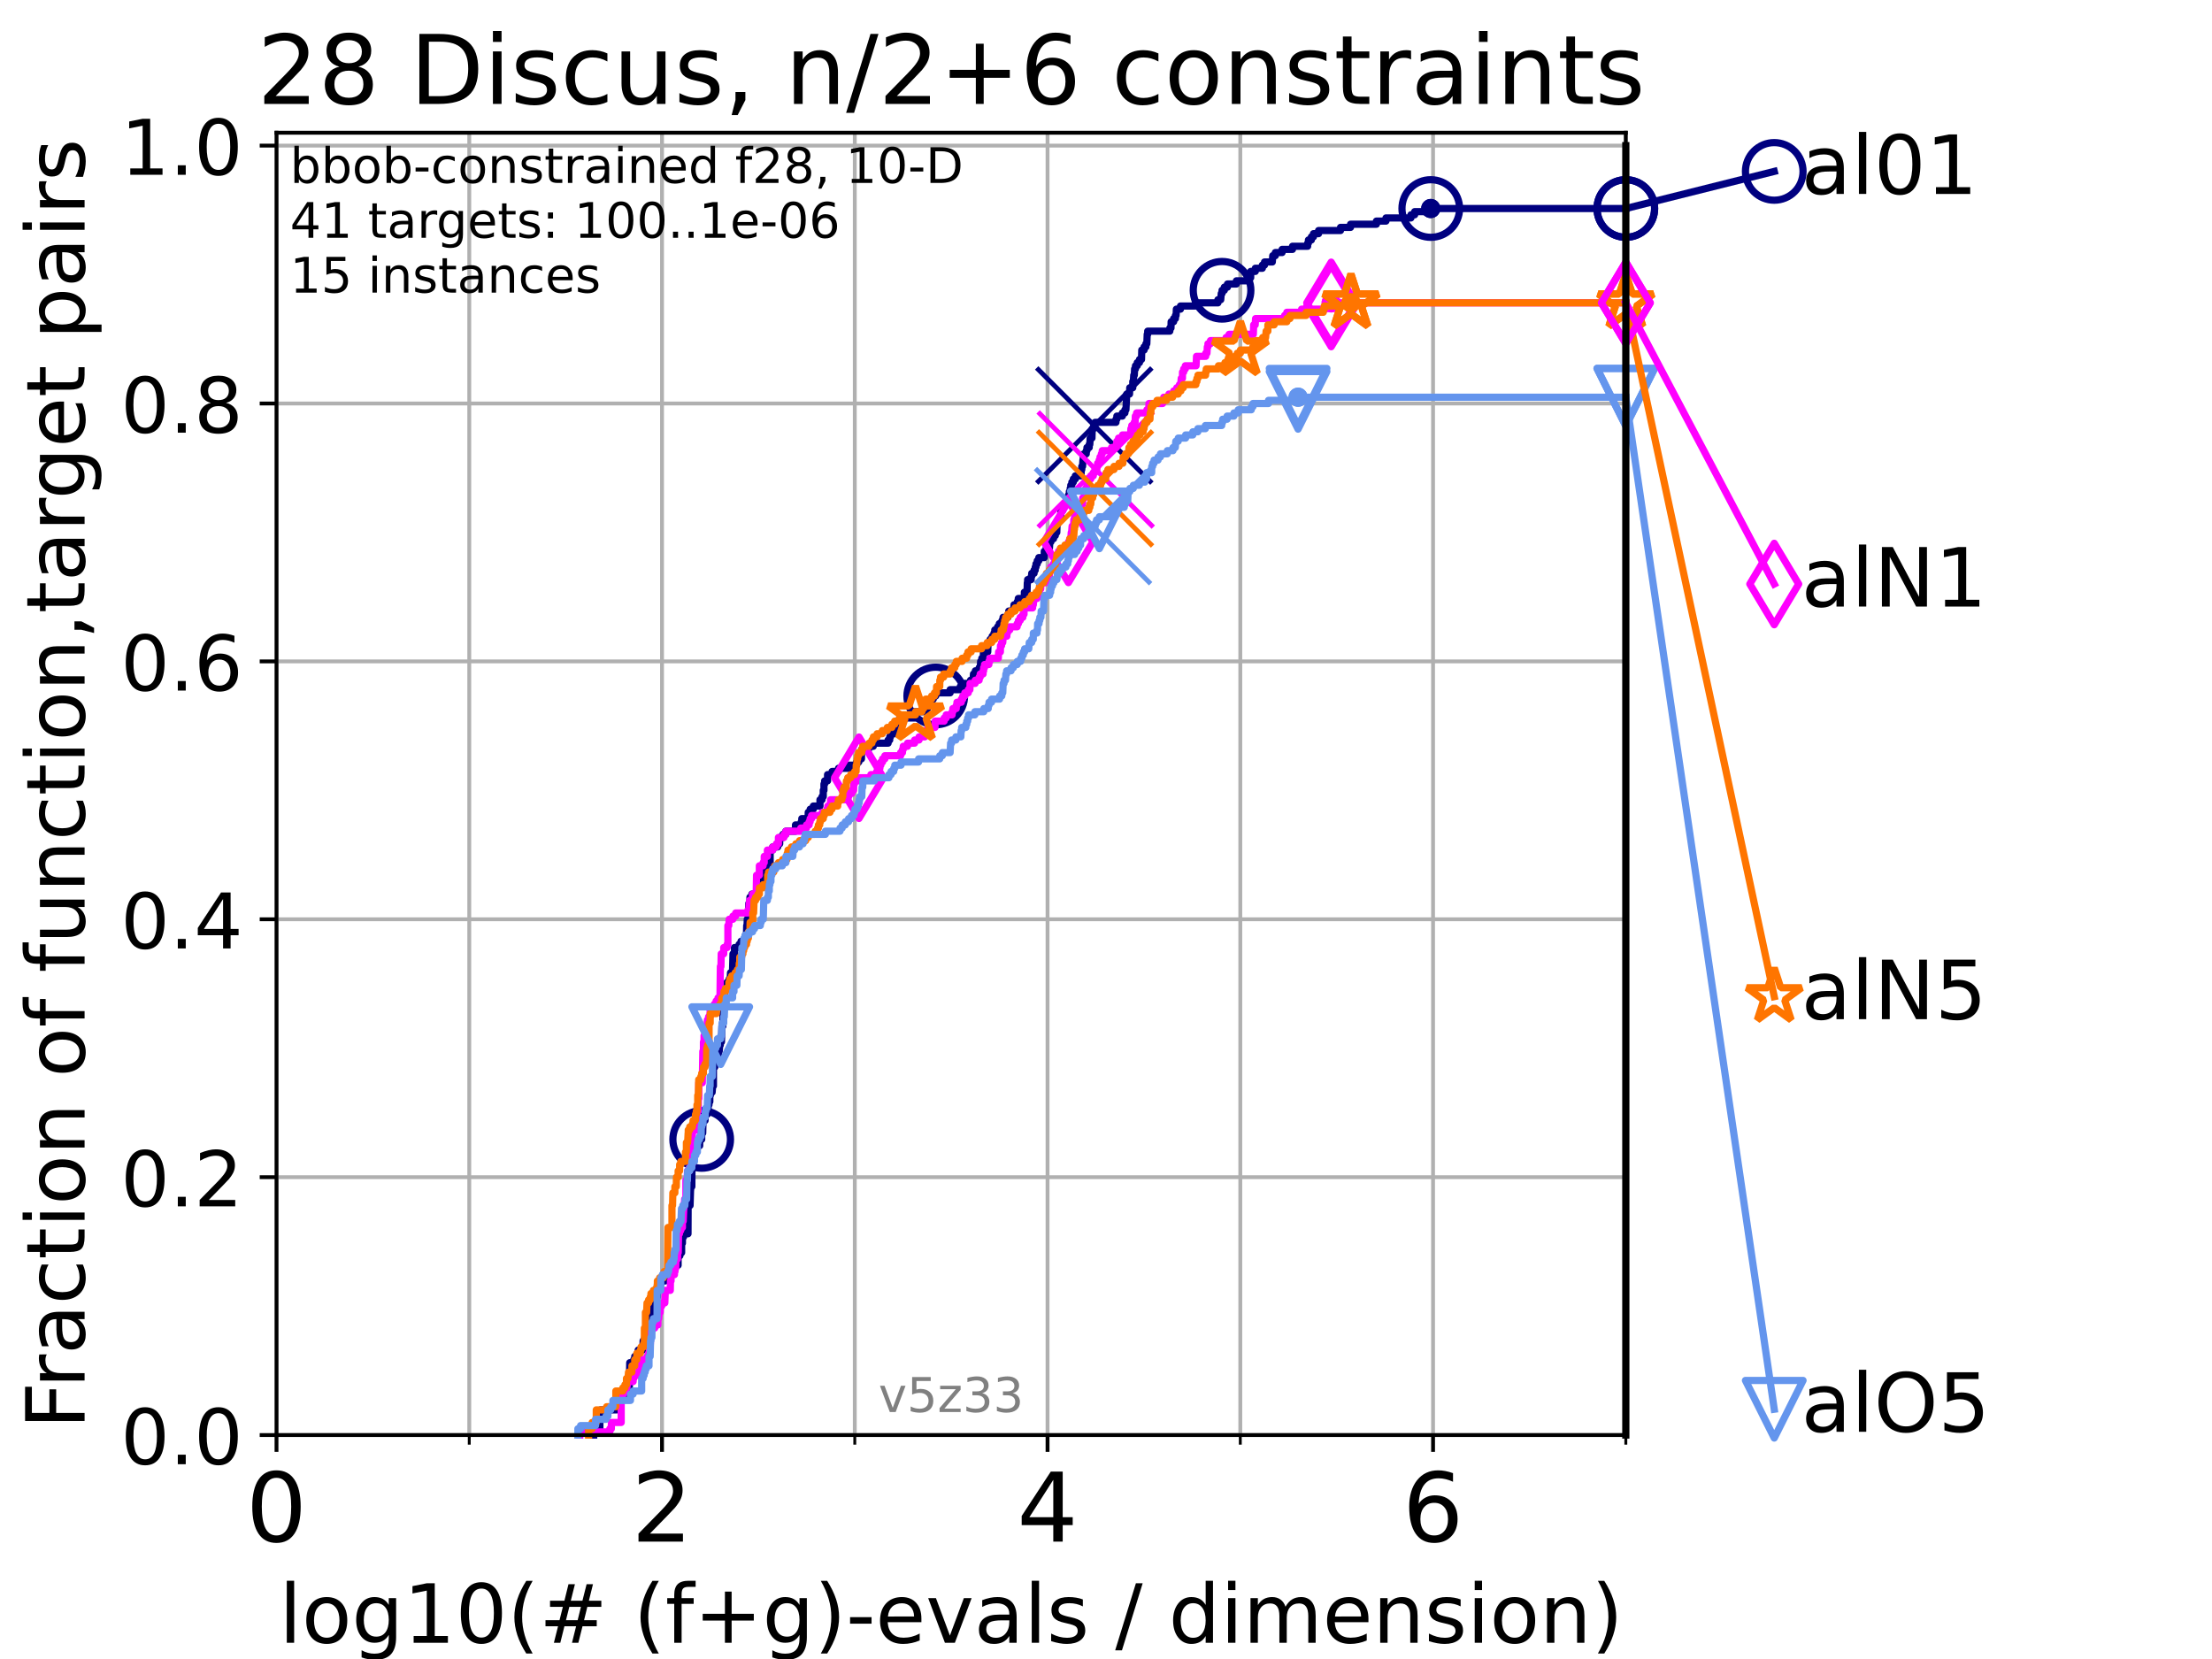 <?xml version="1.0" encoding="utf-8" standalone="no"?>
<!DOCTYPE svg PUBLIC "-//W3C//DTD SVG 1.1//EN"
  "http://www.w3.org/Graphics/SVG/1.1/DTD/svg11.dtd">
<!-- Created with matplotlib (https://matplotlib.org/) -->
<svg height="345.6pt" version="1.1" viewBox="0 0 460.8 345.6" width="460.8pt" xmlns="http://www.w3.org/2000/svg" xmlns:xlink="http://www.w3.org/1999/xlink">
 <defs>
  <style type="text/css">*{stroke-linecap:butt;stroke-linejoin:round;}</style>
 </defs>
 <g id="figure_1">
  <g id="patch_1">
   <path d="M 0 345.6 
L 460.8 345.6 
L 460.8 0 
L 0 0 
z
" style="fill:#ffffff;"/>
  </g>
  <g id="axes_1">
   <g id="patch_2">
    <path d="M 57.6 298.944 
L 338.688 298.944 
L 338.688 27.648 
L 57.6 27.648 
z
" style="fill:#ffffff;"/>
   </g>
   <g id="matplotlib.axis_1">
    <g id="xtick_1">
     <g id="line2d_1">
      <path clip-path="url(#p81ad78d73a)" d="M 57.6 298.944 
L 57.6 27.648 
" style="fill:none;stroke:#b0b0b0;stroke-linecap:square;stroke-width:0.8;"/>
     </g>
     <g id="line2d_2">
      <defs>
       <path d="M 0 0 
L 0 3.5 
" id="m83ff917f9a" style="stroke:#000000;stroke-width:0.8;"/>
      </defs>
      <g>
       <use style="stroke:#000000;stroke-width:0.8;" x="57.6" xlink:href="#m83ff917f9a" y="298.944"/>
      </g>
     </g>
     <g id="text_1">
      <!-- 0 -->
      <g transform="translate(51.237 321.141)scale(0.2 -0.2)">
       <defs>
        <path d="M 31.781 66.406 
Q 24.172 66.406 20.328 58.906 
Q 16.5 51.422 16.5 36.375 
Q 16.5 21.391 20.328 13.891 
Q 24.172 6.391 31.781 6.391 
Q 39.453 6.391 43.281 13.891 
Q 47.125 21.391 47.125 36.375 
Q 47.125 51.422 43.281 58.906 
Q 39.453 66.406 31.781 66.406 
z
M 31.781 74.219 
Q 44.047 74.219 50.516 64.516 
Q 56.984 54.828 56.984 36.375 
Q 56.984 17.969 50.516 8.266 
Q 44.047 -1.422 31.781 -1.422 
Q 19.531 -1.422 13.062 8.266 
Q 6.594 17.969 6.594 36.375 
Q 6.594 54.828 13.062 64.516 
Q 19.531 74.219 31.781 74.219 
z
" id="DejaVuSans-48"/>
       </defs>
       <use xlink:href="#DejaVuSans-48"/>
      </g>
     </g>
    </g>
    <g id="xtick_2">
     <g id="line2d_3">
      <path clip-path="url(#p81ad78d73a)" d="M 137.911 298.944 
L 137.911 27.648 
" style="fill:none;stroke:#b0b0b0;stroke-linecap:square;stroke-width:0.8;"/>
     </g>
     <g id="line2d_4">
      <g>
       <use style="stroke:#000000;stroke-width:0.8;" x="137.911" xlink:href="#m83ff917f9a" y="298.944"/>
      </g>
     </g>
     <g id="text_2">
      <!-- 2 -->
      <g transform="translate(131.548 321.141)scale(0.2 -0.2)">
       <defs>
        <path d="M 19.188 8.297 
L 53.609 8.297 
L 53.609 0 
L 7.328 0 
L 7.328 8.297 
Q 12.938 14.109 22.625 23.891 
Q 32.328 33.688 34.812 36.531 
Q 39.547 41.844 41.422 45.531 
Q 43.312 49.219 43.312 52.781 
Q 43.312 58.594 39.234 62.25 
Q 35.156 65.922 28.609 65.922 
Q 23.969 65.922 18.812 64.312 
Q 13.672 62.703 7.812 59.422 
L 7.812 69.391 
Q 13.766 71.781 18.938 73 
Q 24.125 74.219 28.422 74.219 
Q 39.75 74.219 46.484 68.547 
Q 53.219 62.891 53.219 53.422 
Q 53.219 48.922 51.531 44.891 
Q 49.859 40.875 45.406 35.406 
Q 44.188 33.984 37.641 27.219 
Q 31.109 20.453 19.188 8.297 
z
" id="DejaVuSans-50"/>
       </defs>
       <use xlink:href="#DejaVuSans-50"/>
      </g>
     </g>
    </g>
    <g id="xtick_3">
     <g id="line2d_5">
      <path clip-path="url(#p81ad78d73a)" d="M 218.222 298.944 
L 218.222 27.648 
" style="fill:none;stroke:#b0b0b0;stroke-linecap:square;stroke-width:0.8;"/>
     </g>
     <g id="line2d_6">
      <g>
       <use style="stroke:#000000;stroke-width:0.8;" x="218.222" xlink:href="#m83ff917f9a" y="298.944"/>
      </g>
     </g>
     <g id="text_3">
      <!-- 4 -->
      <g transform="translate(211.859 321.141)scale(0.2 -0.2)">
       <defs>
        <path d="M 37.797 64.312 
L 12.891 25.391 
L 37.797 25.391 
z
M 35.203 72.906 
L 47.609 72.906 
L 47.609 25.391 
L 58.016 25.391 
L 58.016 17.188 
L 47.609 17.188 
L 47.609 0 
L 37.797 0 
L 37.797 17.188 
L 4.891 17.188 
L 4.891 26.703 
z
" id="DejaVuSans-52"/>
       </defs>
       <use xlink:href="#DejaVuSans-52"/>
      </g>
     </g>
    </g>
    <g id="xtick_4">
     <g id="line2d_7">
      <path clip-path="url(#p81ad78d73a)" d="M 298.533 298.944 
L 298.533 27.648 
" style="fill:none;stroke:#b0b0b0;stroke-linecap:square;stroke-width:0.8;"/>
     </g>
     <g id="line2d_8">
      <g>
       <use style="stroke:#000000;stroke-width:0.8;" x="298.533" xlink:href="#m83ff917f9a" y="298.944"/>
      </g>
     </g>
     <g id="text_4">
      <!-- 6 -->
      <g transform="translate(292.17 321.141)scale(0.2 -0.2)">
       <defs>
        <path d="M 33.016 40.375 
Q 26.375 40.375 22.484 35.828 
Q 18.609 31.297 18.609 23.391 
Q 18.609 15.531 22.484 10.953 
Q 26.375 6.391 33.016 6.391 
Q 39.656 6.391 43.531 10.953 
Q 47.406 15.531 47.406 23.391 
Q 47.406 31.297 43.531 35.828 
Q 39.656 40.375 33.016 40.375 
z
M 52.594 71.297 
L 52.594 62.312 
Q 48.875 64.062 45.094 64.984 
Q 41.312 65.922 37.594 65.922 
Q 27.828 65.922 22.672 59.328 
Q 17.531 52.734 16.797 39.406 
Q 19.672 43.656 24.016 45.922 
Q 28.375 48.188 33.594 48.188 
Q 44.578 48.188 50.953 41.516 
Q 57.328 34.859 57.328 23.391 
Q 57.328 12.156 50.688 5.359 
Q 44.047 -1.422 33.016 -1.422 
Q 20.359 -1.422 13.672 8.266 
Q 6.984 17.969 6.984 36.375 
Q 6.984 53.656 15.188 63.938 
Q 23.391 74.219 37.203 74.219 
Q 40.922 74.219 44.703 73.484 
Q 48.484 72.75 52.594 71.297 
z
" id="DejaVuSans-54"/>
       </defs>
       <use xlink:href="#DejaVuSans-54"/>
      </g>
     </g>
    </g>
    <g id="xtick_5">
     <g id="line2d_9">
      <path clip-path="url(#p81ad78d73a)" d="M 97.755 298.944 
L 97.755 27.648 
" style="fill:none;stroke:#b0b0b0;stroke-linecap:square;stroke-width:0.8;"/>
     </g>
     <g id="line2d_10">
      <defs>
       <path d="M 0 0 
L 0 2 
" id="m6560296812" style="stroke:#000000;stroke-width:0.6;"/>
      </defs>
      <g>
       <use style="stroke:#000000;stroke-width:0.6;" x="97.755" xlink:href="#m6560296812" y="298.944"/>
      </g>
     </g>
    </g>
    <g id="xtick_6">
     <g id="line2d_11">
      <path clip-path="url(#p81ad78d73a)" d="M 178.066 298.944 
L 178.066 27.648 
" style="fill:none;stroke:#b0b0b0;stroke-linecap:square;stroke-width:0.8;"/>
     </g>
     <g id="line2d_12">
      <g>
       <use style="stroke:#000000;stroke-width:0.6;" x="178.066" xlink:href="#m6560296812" y="298.944"/>
      </g>
     </g>
    </g>
    <g id="xtick_7">
     <g id="line2d_13">
      <path clip-path="url(#p81ad78d73a)" d="M 258.377 298.944 
L 258.377 27.648 
" style="fill:none;stroke:#b0b0b0;stroke-linecap:square;stroke-width:0.8;"/>
     </g>
     <g id="line2d_14">
      <g>
       <use style="stroke:#000000;stroke-width:0.6;" x="258.377" xlink:href="#m6560296812" y="298.944"/>
      </g>
     </g>
    </g>
    <g id="xtick_8">
     <g id="line2d_15">
      <path clip-path="url(#p81ad78d73a)" d="M 338.688 298.944 
L 338.688 27.648 
" style="fill:none;stroke:#b0b0b0;stroke-linecap:square;stroke-width:0.8;"/>
     </g>
     <g id="line2d_16">
      <g>
       <use style="stroke:#000000;stroke-width:0.6;" x="338.688" xlink:href="#m6560296812" y="298.944"/>
      </g>
     </g>
    </g>
    <g id="text_5">
     <!-- log10(# (f+g)-evals / dimension) -->
     <g transform="translate(58.145 342.218)scale(0.17 -0.17)">
      <defs>
       <path d="M 9.422 75.984 
L 18.406 75.984 
L 18.406 0 
L 9.422 0 
z
" id="DejaVuSans-108"/>
       <path d="M 30.609 48.391 
Q 23.391 48.391 19.188 42.75 
Q 14.984 37.109 14.984 27.297 
Q 14.984 17.484 19.156 11.844 
Q 23.344 6.203 30.609 6.203 
Q 37.797 6.203 41.984 11.859 
Q 46.188 17.531 46.188 27.297 
Q 46.188 37.016 41.984 42.703 
Q 37.797 48.391 30.609 48.391 
z
M 30.609 56 
Q 42.328 56 49.016 48.375 
Q 55.719 40.766 55.719 27.297 
Q 55.719 13.875 49.016 6.219 
Q 42.328 -1.422 30.609 -1.422 
Q 18.844 -1.422 12.172 6.219 
Q 5.516 13.875 5.516 27.297 
Q 5.516 40.766 12.172 48.375 
Q 18.844 56 30.609 56 
z
" id="DejaVuSans-111"/>
       <path d="M 45.406 27.984 
Q 45.406 37.75 41.375 43.109 
Q 37.359 48.484 30.078 48.484 
Q 22.859 48.484 18.828 43.109 
Q 14.797 37.75 14.797 27.984 
Q 14.797 18.266 18.828 12.891 
Q 22.859 7.516 30.078 7.516 
Q 37.359 7.516 41.375 12.891 
Q 45.406 18.266 45.406 27.984 
z
M 54.391 6.781 
Q 54.391 -7.172 48.188 -13.984 
Q 42 -20.797 29.203 -20.797 
Q 24.469 -20.797 20.266 -20.094 
Q 16.062 -19.391 12.109 -17.922 
L 12.109 -9.188 
Q 16.062 -11.328 19.922 -12.344 
Q 23.781 -13.375 27.781 -13.375 
Q 36.625 -13.375 41.016 -8.766 
Q 45.406 -4.156 45.406 5.172 
L 45.406 9.625 
Q 42.625 4.781 38.281 2.391 
Q 33.938 0 27.875 0 
Q 17.828 0 11.672 7.656 
Q 5.516 15.328 5.516 27.984 
Q 5.516 40.672 11.672 48.328 
Q 17.828 56 27.875 56 
Q 33.938 56 38.281 53.609 
Q 42.625 51.219 45.406 46.391 
L 45.406 54.688 
L 54.391 54.688 
z
" id="DejaVuSans-103"/>
       <path d="M 12.406 8.297 
L 28.516 8.297 
L 28.516 63.922 
L 10.984 60.406 
L 10.984 69.391 
L 28.422 72.906 
L 38.281 72.906 
L 38.281 8.297 
L 54.391 8.297 
L 54.391 0 
L 12.406 0 
z
" id="DejaVuSans-49"/>
       <path d="M 31 75.875 
Q 24.469 64.656 21.281 53.656 
Q 18.109 42.672 18.109 31.391 
Q 18.109 20.125 21.312 9.062 
Q 24.516 -2 31 -13.188 
L 23.188 -13.188 
Q 15.875 -1.703 12.234 9.375 
Q 8.594 20.453 8.594 31.391 
Q 8.594 42.281 12.203 53.312 
Q 15.828 64.359 23.188 75.875 
z
" id="DejaVuSans-40"/>
       <path d="M 51.125 44 
L 36.922 44 
L 32.812 27.688 
L 47.125 27.688 
z
M 43.797 71.781 
L 38.719 51.516 
L 52.984 51.516 
L 58.109 71.781 
L 65.922 71.781 
L 60.891 51.516 
L 76.125 51.516 
L 76.125 44 
L 58.984 44 
L 54.984 27.688 
L 70.516 27.688 
L 70.516 20.219 
L 53.078 20.219 
L 48 0 
L 40.188 0 
L 45.219 20.219 
L 30.906 20.219 
L 25.875 0 
L 18.016 0 
L 23.094 20.219 
L 7.719 20.219 
L 7.719 27.688 
L 24.906 27.688 
L 29 44 
L 13.281 44 
L 13.281 51.516 
L 30.906 51.516 
L 35.891 71.781 
z
" id="DejaVuSans-35"/>
       <path id="DejaVuSans-32"/>
       <path d="M 37.109 75.984 
L 37.109 68.5 
L 28.516 68.5 
Q 23.688 68.5 21.797 66.547 
Q 19.922 64.594 19.922 59.516 
L 19.922 54.688 
L 34.719 54.688 
L 34.719 47.703 
L 19.922 47.703 
L 19.922 0 
L 10.891 0 
L 10.891 47.703 
L 2.297 47.703 
L 2.297 54.688 
L 10.891 54.688 
L 10.891 58.5 
Q 10.891 67.625 15.141 71.797 
Q 19.391 75.984 28.609 75.984 
z
" id="DejaVuSans-102"/>
       <path d="M 46 62.703 
L 46 35.5 
L 73.188 35.5 
L 73.188 27.203 
L 46 27.203 
L 46 0 
L 37.797 0 
L 37.797 27.203 
L 10.594 27.203 
L 10.594 35.5 
L 37.797 35.5 
L 37.797 62.703 
z
" id="DejaVuSans-43"/>
       <path d="M 8.016 75.875 
L 15.828 75.875 
Q 23.141 64.359 26.781 53.312 
Q 30.422 42.281 30.422 31.391 
Q 30.422 20.453 26.781 9.375 
Q 23.141 -1.703 15.828 -13.188 
L 8.016 -13.188 
Q 14.5 -2 17.703 9.062 
Q 20.906 20.125 20.906 31.391 
Q 20.906 42.672 17.703 53.656 
Q 14.5 64.656 8.016 75.875 
z
" id="DejaVuSans-41"/>
       <path d="M 4.891 31.391 
L 31.203 31.391 
L 31.203 23.391 
L 4.891 23.391 
z
" id="DejaVuSans-45"/>
       <path d="M 56.203 29.594 
L 56.203 25.203 
L 14.891 25.203 
Q 15.484 15.922 20.484 11.062 
Q 25.484 6.203 34.422 6.203 
Q 39.594 6.203 44.453 7.469 
Q 49.312 8.734 54.109 11.281 
L 54.109 2.781 
Q 49.266 0.734 44.188 -0.344 
Q 39.109 -1.422 33.891 -1.422 
Q 20.797 -1.422 13.156 6.188 
Q 5.516 13.812 5.516 26.812 
Q 5.516 40.234 12.766 48.109 
Q 20.016 56 32.328 56 
Q 43.359 56 49.781 48.891 
Q 56.203 41.797 56.203 29.594 
z
M 47.219 32.234 
Q 47.125 39.594 43.094 43.984 
Q 39.062 48.391 32.422 48.391 
Q 24.906 48.391 20.391 44.141 
Q 15.875 39.891 15.188 32.172 
z
" id="DejaVuSans-101"/>
       <path d="M 2.984 54.688 
L 12.5 54.688 
L 29.594 8.797 
L 46.688 54.688 
L 56.203 54.688 
L 35.688 0 
L 23.484 0 
z
" id="DejaVuSans-118"/>
       <path d="M 34.281 27.484 
Q 23.391 27.484 19.188 25 
Q 14.984 22.516 14.984 16.5 
Q 14.984 11.719 18.141 8.906 
Q 21.297 6.109 26.703 6.109 
Q 34.188 6.109 38.703 11.406 
Q 43.219 16.703 43.219 25.484 
L 43.219 27.484 
z
M 52.203 31.203 
L 52.203 0 
L 43.219 0 
L 43.219 8.297 
Q 40.141 3.328 35.547 0.953 
Q 30.953 -1.422 24.312 -1.422 
Q 15.922 -1.422 10.953 3.297 
Q 6 8.016 6 15.922 
Q 6 25.141 12.172 29.828 
Q 18.359 34.516 30.609 34.516 
L 43.219 34.516 
L 43.219 35.406 
Q 43.219 41.609 39.141 45 
Q 35.062 48.391 27.688 48.391 
Q 23 48.391 18.547 47.266 
Q 14.109 46.141 10.016 43.891 
L 10.016 52.203 
Q 14.938 54.109 19.578 55.047 
Q 24.219 56 28.609 56 
Q 40.484 56 46.344 49.844 
Q 52.203 43.703 52.203 31.203 
z
" id="DejaVuSans-97"/>
       <path d="M 44.281 53.078 
L 44.281 44.578 
Q 40.484 46.531 36.375 47.5 
Q 32.281 48.484 27.875 48.484 
Q 21.188 48.484 17.844 46.438 
Q 14.5 44.391 14.5 40.281 
Q 14.5 37.156 16.891 35.375 
Q 19.281 33.594 26.516 31.984 
L 29.594 31.297 
Q 39.156 29.25 43.188 25.516 
Q 47.219 21.781 47.219 15.094 
Q 47.219 7.469 41.188 3.016 
Q 35.156 -1.422 24.609 -1.422 
Q 20.219 -1.422 15.453 -0.562 
Q 10.688 0.297 5.422 2 
L 5.422 11.281 
Q 10.406 8.688 15.234 7.391 
Q 20.062 6.109 24.812 6.109 
Q 31.156 6.109 34.562 8.281 
Q 37.984 10.453 37.984 14.406 
Q 37.984 18.062 35.516 20.016 
Q 33.062 21.969 24.703 23.781 
L 21.578 24.516 
Q 13.234 26.266 9.516 29.906 
Q 5.812 33.547 5.812 39.891 
Q 5.812 47.609 11.281 51.797 
Q 16.75 56 26.812 56 
Q 31.781 56 36.172 55.266 
Q 40.578 54.547 44.281 53.078 
z
" id="DejaVuSans-115"/>
       <path d="M 25.391 72.906 
L 33.688 72.906 
L 8.297 -9.281 
L 0 -9.281 
z
" id="DejaVuSans-47"/>
       <path d="M 45.406 46.391 
L 45.406 75.984 
L 54.391 75.984 
L 54.391 0 
L 45.406 0 
L 45.406 8.203 
Q 42.578 3.328 38.25 0.953 
Q 33.938 -1.422 27.875 -1.422 
Q 17.969 -1.422 11.734 6.484 
Q 5.516 14.406 5.516 27.297 
Q 5.516 40.188 11.734 48.094 
Q 17.969 56 27.875 56 
Q 33.938 56 38.25 53.625 
Q 42.578 51.266 45.406 46.391 
z
M 14.797 27.297 
Q 14.797 17.391 18.875 11.75 
Q 22.953 6.109 30.078 6.109 
Q 37.203 6.109 41.297 11.75 
Q 45.406 17.391 45.406 27.297 
Q 45.406 37.203 41.297 42.844 
Q 37.203 48.484 30.078 48.484 
Q 22.953 48.484 18.875 42.844 
Q 14.797 37.203 14.797 27.297 
z
" id="DejaVuSans-100"/>
       <path d="M 9.422 54.688 
L 18.406 54.688 
L 18.406 0 
L 9.422 0 
z
M 9.422 75.984 
L 18.406 75.984 
L 18.406 64.594 
L 9.422 64.594 
z
" id="DejaVuSans-105"/>
       <path d="M 52 44.188 
Q 55.375 50.25 60.062 53.125 
Q 64.75 56 71.094 56 
Q 79.641 56 84.281 50.016 
Q 88.922 44.047 88.922 33.016 
L 88.922 0 
L 79.891 0 
L 79.891 32.719 
Q 79.891 40.578 77.094 44.375 
Q 74.312 48.188 68.609 48.188 
Q 61.625 48.188 57.562 43.547 
Q 53.516 38.922 53.516 30.906 
L 53.516 0 
L 44.484 0 
L 44.484 32.719 
Q 44.484 40.625 41.703 44.406 
Q 38.922 48.188 33.109 48.188 
Q 26.219 48.188 22.156 43.531 
Q 18.109 38.875 18.109 30.906 
L 18.109 0 
L 9.078 0 
L 9.078 54.688 
L 18.109 54.688 
L 18.109 46.188 
Q 21.188 51.219 25.484 53.609 
Q 29.781 56 35.688 56 
Q 41.656 56 45.828 52.969 
Q 50 49.953 52 44.188 
z
" id="DejaVuSans-109"/>
       <path d="M 54.891 33.016 
L 54.891 0 
L 45.906 0 
L 45.906 32.719 
Q 45.906 40.484 42.875 44.328 
Q 39.844 48.188 33.797 48.188 
Q 26.516 48.188 22.312 43.547 
Q 18.109 38.922 18.109 30.906 
L 18.109 0 
L 9.078 0 
L 9.078 54.688 
L 18.109 54.688 
L 18.109 46.188 
Q 21.344 51.125 25.703 53.562 
Q 30.078 56 35.797 56 
Q 45.219 56 50.047 50.172 
Q 54.891 44.344 54.891 33.016 
z
" id="DejaVuSans-110"/>
      </defs>
      <use xlink:href="#DejaVuSans-108"/>
      <use x="27.783" xlink:href="#DejaVuSans-111"/>
      <use x="88.965" xlink:href="#DejaVuSans-103"/>
      <use x="152.441" xlink:href="#DejaVuSans-49"/>
      <use x="216.064" xlink:href="#DejaVuSans-48"/>
      <use x="279.688" xlink:href="#DejaVuSans-40"/>
      <use x="318.701" xlink:href="#DejaVuSans-35"/>
      <use x="402.49" xlink:href="#DejaVuSans-32"/>
      <use x="434.277" xlink:href="#DejaVuSans-40"/>
      <use x="473.291" xlink:href="#DejaVuSans-102"/>
      <use x="508.496" xlink:href="#DejaVuSans-43"/>
      <use x="592.285" xlink:href="#DejaVuSans-103"/>
      <use x="655.762" xlink:href="#DejaVuSans-41"/>
      <use x="694.775" xlink:href="#DejaVuSans-45"/>
      <use x="730.859" xlink:href="#DejaVuSans-101"/>
      <use x="792.383" xlink:href="#DejaVuSans-118"/>
      <use x="851.562" xlink:href="#DejaVuSans-97"/>
      <use x="912.842" xlink:href="#DejaVuSans-108"/>
      <use x="940.625" xlink:href="#DejaVuSans-115"/>
      <use x="992.725" xlink:href="#DejaVuSans-32"/>
      <use x="1024.512" xlink:href="#DejaVuSans-47"/>
      <use x="1058.203" xlink:href="#DejaVuSans-32"/>
      <use x="1089.99" xlink:href="#DejaVuSans-100"/>
      <use x="1153.467" xlink:href="#DejaVuSans-105"/>
      <use x="1181.25" xlink:href="#DejaVuSans-109"/>
      <use x="1278.662" xlink:href="#DejaVuSans-101"/>
      <use x="1340.186" xlink:href="#DejaVuSans-110"/>
      <use x="1403.564" xlink:href="#DejaVuSans-115"/>
      <use x="1455.664" xlink:href="#DejaVuSans-105"/>
      <use x="1483.447" xlink:href="#DejaVuSans-111"/>
      <use x="1544.629" xlink:href="#DejaVuSans-110"/>
      <use x="1608.008" xlink:href="#DejaVuSans-41"/>
     </g>
    </g>
   </g>
   <g id="matplotlib.axis_2">
    <g id="ytick_1">
     <g id="line2d_17">
      <path clip-path="url(#p81ad78d73a)" d="M 57.6 298.944 
L 338.688 298.944 
" style="fill:none;stroke:#b0b0b0;stroke-linecap:square;stroke-width:0.8;"/>
     </g>
     <g id="line2d_18">
      <defs>
       <path d="M 0 0 
L -3.5 0 
" id="mae95432177" style="stroke:#000000;stroke-width:0.8;"/>
      </defs>
      <g>
       <use style="stroke:#000000;stroke-width:0.8;" x="57.6" xlink:href="#mae95432177" y="298.944"/>
      </g>
     </g>
     <g id="text_6">
      <!-- 0.0 -->
      <g transform="translate(25.155 305.023)scale(0.16 -0.16)">
       <defs>
        <path d="M 10.688 12.406 
L 21 12.406 
L 21 0 
L 10.688 0 
z
" id="DejaVuSans-46"/>
       </defs>
       <use xlink:href="#DejaVuSans-48"/>
       <use x="63.623" xlink:href="#DejaVuSans-46"/>
       <use x="95.41" xlink:href="#DejaVuSans-48"/>
      </g>
     </g>
    </g>
    <g id="ytick_2">
     <g id="line2d_19">
      <path clip-path="url(#p81ad78d73a)" d="M 57.6 245.222 
L 338.688 245.222 
" style="fill:none;stroke:#b0b0b0;stroke-linecap:square;stroke-width:0.8;"/>
     </g>
     <g id="line2d_20">
      <g>
       <use style="stroke:#000000;stroke-width:0.8;" x="57.6" xlink:href="#mae95432177" y="245.222"/>
      </g>
     </g>
     <g id="text_7">
      <!-- 0.2 -->
      <g transform="translate(25.155 251.301)scale(0.16 -0.16)">
       <use xlink:href="#DejaVuSans-48"/>
       <use x="63.623" xlink:href="#DejaVuSans-46"/>
       <use x="95.41" xlink:href="#DejaVuSans-50"/>
      </g>
     </g>
    </g>
    <g id="ytick_3">
     <g id="line2d_21">
      <path clip-path="url(#p81ad78d73a)" d="M 57.6 191.5 
L 338.688 191.5 
" style="fill:none;stroke:#b0b0b0;stroke-linecap:square;stroke-width:0.8;"/>
     </g>
     <g id="line2d_22">
      <g>
       <use style="stroke:#000000;stroke-width:0.8;" x="57.6" xlink:href="#mae95432177" y="191.5"/>
      </g>
     </g>
     <g id="text_8">
      <!-- 0.4 -->
      <g transform="translate(25.155 197.579)scale(0.16 -0.16)">
       <use xlink:href="#DejaVuSans-48"/>
       <use x="63.623" xlink:href="#DejaVuSans-46"/>
       <use x="95.41" xlink:href="#DejaVuSans-52"/>
      </g>
     </g>
    </g>
    <g id="ytick_4">
     <g id="line2d_23">
      <path clip-path="url(#p81ad78d73a)" d="M 57.6 137.778 
L 338.688 137.778 
" style="fill:none;stroke:#b0b0b0;stroke-linecap:square;stroke-width:0.8;"/>
     </g>
     <g id="line2d_24">
      <g>
       <use style="stroke:#000000;stroke-width:0.8;" x="57.6" xlink:href="#mae95432177" y="137.778"/>
      </g>
     </g>
     <g id="text_9">
      <!-- 0.6 -->
      <g transform="translate(25.155 143.857)scale(0.16 -0.16)">
       <use xlink:href="#DejaVuSans-48"/>
       <use x="63.623" xlink:href="#DejaVuSans-46"/>
       <use x="95.41" xlink:href="#DejaVuSans-54"/>
      </g>
     </g>
    </g>
    <g id="ytick_5">
     <g id="line2d_25">
      <path clip-path="url(#p81ad78d73a)" d="M 57.6 84.056 
L 338.688 84.056 
" style="fill:none;stroke:#b0b0b0;stroke-linecap:square;stroke-width:0.8;"/>
     </g>
     <g id="line2d_26">
      <g>
       <use style="stroke:#000000;stroke-width:0.8;" x="57.6" xlink:href="#mae95432177" y="84.056"/>
      </g>
     </g>
     <g id="text_10">
      <!-- 0.8 -->
      <g transform="translate(25.155 90.135)scale(0.16 -0.16)">
       <defs>
        <path d="M 31.781 34.625 
Q 24.75 34.625 20.719 30.859 
Q 16.703 27.094 16.703 20.516 
Q 16.703 13.922 20.719 10.156 
Q 24.75 6.391 31.781 6.391 
Q 38.812 6.391 42.859 10.172 
Q 46.922 13.969 46.922 20.516 
Q 46.922 27.094 42.891 30.859 
Q 38.875 34.625 31.781 34.625 
z
M 21.922 38.812 
Q 15.578 40.375 12.031 44.719 
Q 8.5 49.078 8.5 55.328 
Q 8.5 64.062 14.719 69.141 
Q 20.953 74.219 31.781 74.219 
Q 42.672 74.219 48.875 69.141 
Q 55.078 64.062 55.078 55.328 
Q 55.078 49.078 51.531 44.719 
Q 48 40.375 41.703 38.812 
Q 48.828 37.156 52.797 32.312 
Q 56.781 27.484 56.781 20.516 
Q 56.781 9.906 50.312 4.234 
Q 43.844 -1.422 31.781 -1.422 
Q 19.734 -1.422 13.25 4.234 
Q 6.781 9.906 6.781 20.516 
Q 6.781 27.484 10.781 32.312 
Q 14.797 37.156 21.922 38.812 
z
M 18.312 54.391 
Q 18.312 48.734 21.844 45.562 
Q 25.391 42.391 31.781 42.391 
Q 38.141 42.391 41.719 45.562 
Q 45.312 48.734 45.312 54.391 
Q 45.312 60.062 41.719 63.234 
Q 38.141 66.406 31.781 66.406 
Q 25.391 66.406 21.844 63.234 
Q 18.312 60.062 18.312 54.391 
z
" id="DejaVuSans-56"/>
       </defs>
       <use xlink:href="#DejaVuSans-48"/>
       <use x="63.623" xlink:href="#DejaVuSans-46"/>
       <use x="95.41" xlink:href="#DejaVuSans-56"/>
      </g>
     </g>
    </g>
    <g id="ytick_6">
     <g id="line2d_27">
      <path clip-path="url(#p81ad78d73a)" d="M 57.6 30.334 
L 338.688 30.334 
" style="fill:none;stroke:#b0b0b0;stroke-linecap:square;stroke-width:0.8;"/>
     </g>
     <g id="line2d_28">
      <g>
       <use style="stroke:#000000;stroke-width:0.8;" x="57.6" xlink:href="#mae95432177" y="30.334"/>
      </g>
     </g>
     <g id="text_11">
      <!-- 1.0 -->
      <g transform="translate(25.155 36.413)scale(0.16 -0.16)">
       <use xlink:href="#DejaVuSans-49"/>
       <use x="63.623" xlink:href="#DejaVuSans-46"/>
       <use x="95.41" xlink:href="#DejaVuSans-48"/>
      </g>
     </g>
    </g>
    <g id="text_12">
     <!-- Fraction of function,target pairs -->
     <g transform="translate(17.62 297.681)rotate(-90)scale(0.17 -0.17)">
      <defs>
       <path d="M 9.812 72.906 
L 51.703 72.906 
L 51.703 64.594 
L 19.672 64.594 
L 19.672 43.109 
L 48.578 43.109 
L 48.578 34.812 
L 19.672 34.812 
L 19.672 0 
L 9.812 0 
z
" id="DejaVuSans-70"/>
       <path d="M 41.109 46.297 
Q 39.594 47.172 37.812 47.578 
Q 36.031 48 33.891 48 
Q 26.266 48 22.188 43.047 
Q 18.109 38.094 18.109 28.812 
L 18.109 0 
L 9.078 0 
L 9.078 54.688 
L 18.109 54.688 
L 18.109 46.188 
Q 20.953 51.172 25.484 53.578 
Q 30.031 56 36.531 56 
Q 37.453 56 38.578 55.875 
Q 39.703 55.766 41.062 55.516 
z
" id="DejaVuSans-114"/>
       <path d="M 48.781 52.594 
L 48.781 44.188 
Q 44.969 46.297 41.141 47.344 
Q 37.312 48.391 33.406 48.391 
Q 24.656 48.391 19.812 42.844 
Q 14.984 37.312 14.984 27.297 
Q 14.984 17.281 19.812 11.734 
Q 24.656 6.203 33.406 6.203 
Q 37.312 6.203 41.141 7.25 
Q 44.969 8.297 48.781 10.406 
L 48.781 2.094 
Q 45.016 0.344 40.984 -0.531 
Q 36.969 -1.422 32.422 -1.422 
Q 20.062 -1.422 12.781 6.344 
Q 5.516 14.109 5.516 27.297 
Q 5.516 40.672 12.859 48.328 
Q 20.219 56 33.016 56 
Q 37.156 56 41.109 55.141 
Q 45.062 54.297 48.781 52.594 
z
" id="DejaVuSans-99"/>
       <path d="M 18.312 70.219 
L 18.312 54.688 
L 36.812 54.688 
L 36.812 47.703 
L 18.312 47.703 
L 18.312 18.016 
Q 18.312 11.328 20.141 9.422 
Q 21.969 7.516 27.594 7.516 
L 36.812 7.516 
L 36.812 0 
L 27.594 0 
Q 17.188 0 13.234 3.875 
Q 9.281 7.766 9.281 18.016 
L 9.281 47.703 
L 2.688 47.703 
L 2.688 54.688 
L 9.281 54.688 
L 9.281 70.219 
z
" id="DejaVuSans-116"/>
       <path d="M 8.5 21.578 
L 8.5 54.688 
L 17.484 54.688 
L 17.484 21.922 
Q 17.484 14.156 20.5 10.266 
Q 23.531 6.391 29.594 6.391 
Q 36.859 6.391 41.078 11.031 
Q 45.312 15.672 45.312 23.688 
L 45.312 54.688 
L 54.297 54.688 
L 54.297 0 
L 45.312 0 
L 45.312 8.406 
Q 42.047 3.422 37.719 1 
Q 33.406 -1.422 27.688 -1.422 
Q 18.266 -1.422 13.375 4.438 
Q 8.5 10.297 8.5 21.578 
z
M 31.109 56 
z
" id="DejaVuSans-117"/>
       <path d="M 11.719 12.406 
L 22.016 12.406 
L 22.016 4 
L 14.016 -11.625 
L 7.719 -11.625 
L 11.719 4 
z
" id="DejaVuSans-44"/>
       <path d="M 18.109 8.203 
L 18.109 -20.797 
L 9.078 -20.797 
L 9.078 54.688 
L 18.109 54.688 
L 18.109 46.391 
Q 20.953 51.266 25.266 53.625 
Q 29.594 56 35.594 56 
Q 45.562 56 51.781 48.094 
Q 58.016 40.188 58.016 27.297 
Q 58.016 14.406 51.781 6.484 
Q 45.562 -1.422 35.594 -1.422 
Q 29.594 -1.422 25.266 0.953 
Q 20.953 3.328 18.109 8.203 
z
M 48.688 27.297 
Q 48.688 37.203 44.609 42.844 
Q 40.531 48.484 33.406 48.484 
Q 26.266 48.484 22.188 42.844 
Q 18.109 37.203 18.109 27.297 
Q 18.109 17.391 22.188 11.75 
Q 26.266 6.109 33.406 6.109 
Q 40.531 6.109 44.609 11.75 
Q 48.688 17.391 48.688 27.297 
z
" id="DejaVuSans-112"/>
      </defs>
      <use xlink:href="#DejaVuSans-70"/>
      <use x="50.27" xlink:href="#DejaVuSans-114"/>
      <use x="91.383" xlink:href="#DejaVuSans-97"/>
      <use x="152.662" xlink:href="#DejaVuSans-99"/>
      <use x="207.643" xlink:href="#DejaVuSans-116"/>
      <use x="246.852" xlink:href="#DejaVuSans-105"/>
      <use x="274.635" xlink:href="#DejaVuSans-111"/>
      <use x="335.816" xlink:href="#DejaVuSans-110"/>
      <use x="399.195" xlink:href="#DejaVuSans-32"/>
      <use x="430.982" xlink:href="#DejaVuSans-111"/>
      <use x="492.164" xlink:href="#DejaVuSans-102"/>
      <use x="527.369" xlink:href="#DejaVuSans-32"/>
      <use x="559.156" xlink:href="#DejaVuSans-102"/>
      <use x="594.361" xlink:href="#DejaVuSans-117"/>
      <use x="657.74" xlink:href="#DejaVuSans-110"/>
      <use x="721.119" xlink:href="#DejaVuSans-99"/>
      <use x="776.1" xlink:href="#DejaVuSans-116"/>
      <use x="815.309" xlink:href="#DejaVuSans-105"/>
      <use x="843.092" xlink:href="#DejaVuSans-111"/>
      <use x="904.273" xlink:href="#DejaVuSans-110"/>
      <use x="967.652" xlink:href="#DejaVuSans-44"/>
      <use x="999.439" xlink:href="#DejaVuSans-116"/>
      <use x="1038.648" xlink:href="#DejaVuSans-97"/>
      <use x="1099.928" xlink:href="#DejaVuSans-114"/>
      <use x="1139.291" xlink:href="#DejaVuSans-103"/>
      <use x="1202.768" xlink:href="#DejaVuSans-101"/>
      <use x="1264.291" xlink:href="#DejaVuSans-116"/>
      <use x="1303.5" xlink:href="#DejaVuSans-32"/>
      <use x="1335.287" xlink:href="#DejaVuSans-112"/>
      <use x="1398.764" xlink:href="#DejaVuSans-97"/>
      <use x="1460.043" xlink:href="#DejaVuSans-105"/>
      <use x="1487.826" xlink:href="#DejaVuSans-114"/>
      <use x="1528.939" xlink:href="#DejaVuSans-115"/>
     </g>
    </g>
   </g>
   <g id="line2d_29">
    <defs>
     <path d="M 0 1.5 
C 0.398 1.5 0.779 1.342 1.061 1.061 
C 1.342 0.779 1.5 0.398 1.5 0 
C 1.5 -0.398 1.342 -0.779 1.061 -1.061 
C 0.779 -1.342 0.398 -1.5 0 -1.5 
C -0.398 -1.5 -0.779 -1.342 -1.061 -1.061 
C -1.342 -0.779 -1.5 -0.398 -1.5 0 
C -1.5 0.398 -1.342 0.779 -1.061 1.061 
C -0.779 1.342 -0.398 1.5 0 1.5 
z
" id="mb8a79e4524" style="stroke:#000080;"/>
    </defs>
    <g>
     <use style="fill:#000080;stroke:#000080;" x="298.055" xlink:href="#mb8a79e4524" y="43.437"/>
     <use style="fill:#000080;stroke:#000080;" x="298.055" xlink:href="#mb8a79e4524" y="43.437"/>
    </g>
   </g>
   <g id="line2d_30">
    <path d="M 123.673 298.944 
L 123.673 298.289 
L 124.52 298.289 
L 124.52 297.634 
L 124.965 297.634 
L 124.965 295.013 
L 125.111 295.013 
L 125.111 293.703 
L 128.471 293.703 
L 128.471 291.737 
L 129.06 291.737 
L 129.06 291.082 
L 129.63 291.082 
L 129.63 290.427 
L 130.717 290.427 
L 130.717 289.772 
L 131.082 289.772 
L 131.185 283.876 
L 132.036 283.876 
L 132.036 283.22 
L 132.23 283.22 
L 132.23 282.565 
L 132.847 282.565 
L 132.94 281.255 
L 133.888 281.255 
L 133.976 279.29 
L 134.322 279.29 
L 134.322 278.634 
L 134.87 278.634 
L 134.87 274.704 
L 134.994 274.704 
L 134.994 274.048 
L 135.159 274.048 
L 135.159 273.393 
L 135.839 273.393 
L 135.839 270.118 
L 136.943 270.118 
L 136.943 267.497 
L 137.665 267.497 
L 137.665 266.842 
L 138.561 266.842 
L 138.561 266.187 
L 139.35 266.187 
L 139.35 265.532 
L 139.541 265.532 
L 139.541 264.876 
L 140.257 264.876 
L 140.257 264.221 
L 140.439 264.221 
L 140.439 263.566 
L 141.264 263.566 
L 141.264 261.601 
L 141.634 261.601 
L 141.634 260.946 
L 141.997 260.946 
L 141.997 258.98 
L 142.161 258.98 
L 142.161 257.67 
L 142.406 257.67 
L 142.406 257.015 
L 143.324 257.015 
L 143.35 251.118 
L 143.754 251.118 
L 143.853 247.843 
L 143.878 247.843 
L 143.878 247.187 
L 144.124 247.187 
L 144.148 243.257 
L 144.415 243.257 
L 144.487 238.671 
L 145.755 238.671 
L 145.755 237.36 
L 146.173 237.36 
L 146.173 236.05 
L 146.388 236.05 
L 146.453 233.429 
L 146.875 233.429 
L 146.875 232.119 
L 147.328 232.119 
L 147.328 230.809 
L 147.53 230.809 
L 147.53 230.154 
L 147.69 230.154 
L 147.69 229.499 
L 147.868 229.499 
L 147.868 228.188 
L 147.986 228.188 
L 147.986 227.533 
L 148.354 227.533 
L 148.45 226.223 
L 148.62 226.223 
L 148.62 222.292 
L 148.901 222.292 
L 148.994 220.982 
L 149.068 220.982 
L 149.068 219.671 
L 149.682 219.671 
L 149.682 219.016 
L 149.824 219.016 
L 149.929 217.706 
L 150.051 217.706 
L 150.051 217.051 
L 150.293 217.051 
L 150.395 213.775 
L 150.582 213.775 
L 150.616 211.154 
L 150.75 211.154 
L 150.8 209.189 
L 150.949 209.189 
L 151.048 205.258 
L 151.486 205.258 
L 151.486 204.603 
L 151.897 204.603 
L 151.897 203.948 
L 152.115 203.948 
L 152.176 202.638 
L 152.587 202.638 
L 152.692 198.707 
L 153.003 198.707 
L 153.003 197.396 
L 153.96 197.396 
L 153.96 196.741 
L 154.372 196.741 
L 154.372 196.086 
L 155.31 196.086 
L 155.31 194.776 
L 155.502 194.776 
L 155.552 192.81 
L 155.628 192.81 
L 155.666 191.5 
L 155.879 191.5 
L 155.978 188.224 
L 156.224 188.224 
L 156.224 186.914 
L 156.634 186.914 
L 156.634 186.259 
L 157.832 186.259 
L 157.832 184.293 
L 158.806 184.293 
L 158.806 183.638 
L 159.181 183.638 
L 159.273 181.018 
L 159.548 181.018 
L 159.548 180.363 
L 159.708 180.363 
L 159.708 179.707 
L 160.433 179.707 
L 160.433 177.087 
L 160.961 177.087 
L 160.961 176.432 
L 162.017 176.432 
L 162.017 175.777 
L 162.424 175.777 
L 162.424 174.466 
L 163.111 174.466 
L 163.111 173.811 
L 163.701 173.811 
L 163.701 173.156 
L 165.711 173.156 
L 165.711 171.846 
L 166.902 171.846 
L 166.902 171.191 
L 167.027 171.191 
L 167.027 170.535 
L 168.349 170.535 
L 168.367 169.225 
L 168.776 169.225 
L 168.776 168.57 
L 169.429 168.57 
L 169.429 167.915 
L 170.815 167.915 
L 170.815 166.604 
L 171.248 166.604 
L 171.248 165.949 
L 171.499 165.949 
L 171.499 164.639 
L 171.646 164.639 
L 171.646 163.329 
L 171.786 163.329 
L 171.786 162.674 
L 172.395 162.674 
L 172.395 161.363 
L 173.344 161.363 
L 173.344 160.708 
L 174.669 160.708 
L 174.669 160.053 
L 176.946 160.053 
L 176.946 159.398 
L 178.459 159.398 
L 178.459 158.743 
L 178.904 158.743 
L 178.904 158.088 
L 179.454 158.088 
L 179.483 156.122 
L 180.938 156.122 
L 180.938 155.467 
L 181.921 155.467 
L 181.921 154.812 
L 185.009 154.812 
L 185.009 154.157 
L 185.345 154.157 
L 185.345 153.502 
L 185.501 153.502 
L 185.501 152.846 
L 186.352 152.846 
L 186.352 152.191 
L 186.471 152.191 
L 186.471 151.536 
L 186.984 151.536 
L 186.984 150.881 
L 187.168 150.881 
L 187.168 150.226 
L 187.394 150.226 
L 187.394 149.571 
L 190.553 149.571 
L 190.553 148.26 
L 192.833 148.26 
L 192.833 147.605 
L 193.235 147.605 
L 193.286 146.295 
L 194.14 146.295 
L 194.14 145.64 
L 194.416 145.64 
L 194.416 144.985 
L 194.932 144.985 
L 194.932 144.33 
L 197.927 144.33 
L 197.927 143.674 
L 200.036 143.674 
L 200.036 143.019 
L 200.671 143.019 
L 200.671 142.364 
L 202.178 142.364 
L 202.178 141.709 
L 202.707 141.709 
L 202.79 140.399 
L 203.188 140.399 
L 203.188 139.743 
L 203.979 139.743 
L 203.979 139.088 
L 204.205 139.088 
L 204.288 137.778 
L 204.533 137.778 
L 204.533 137.123 
L 204.834 137.123 
L 204.874 135.813 
L 205.764 135.813 
L 205.834 133.847 
L 206.271 133.847 
L 206.271 133.192 
L 206.687 133.192 
L 206.687 132.537 
L 207.065 132.537 
L 207.065 131.882 
L 207.231 131.882 
L 207.231 131.227 
L 207.819 131.227 
L 207.819 130.571 
L 208.169 130.571 
L 208.169 129.916 
L 208.737 129.916 
L 208.737 129.261 
L 208.954 129.261 
L 208.954 128.606 
L 209.977 128.606 
L 209.977 127.951 
L 210.141 127.951 
L 210.141 127.296 
L 211.144 127.296 
L 211.235 125.985 
L 211.932 125.985 
L 211.932 125.33 
L 212.125 125.33 
L 212.125 124.675 
L 213.39 124.675 
L 213.396 123.365 
L 213.948 123.365 
L 214.007 121.399 
L 214.072 121.399 
L 214.072 120.744 
L 214.809 120.744 
L 214.809 120.089 
L 214.924 120.089 
L 214.924 119.434 
L 215.417 119.434 
L 215.417 118.779 
L 215.66 118.779 
L 215.66 118.124 
L 215.813 118.124 
L 215.813 117.469 
L 216.074 117.469 
L 216.074 116.813 
L 216.404 116.813 
L 216.404 116.158 
L 217.534 116.158 
L 217.539 114.848 
L 217.941 114.848 
L 217.941 114.193 
L 218.616 114.193 
L 218.697 112.883 
L 218.925 112.883 
L 218.925 112.227 
L 219.467 112.227 
L 219.467 111.572 
L 219.841 111.572 
L 219.841 110.917 
L 220.15 110.917 
L 220.219 108.952 
L 220.42 108.952 
L 220.42 108.296 
L 220.972 108.296 
L 221.008 106.331 
L 221.389 106.331 
L 221.389 105.676 
L 221.66 105.676 
L 221.66 105.021 
L 222.222 105.021 
L 222.295 103.71 
L 222.621 103.71 
L 222.621 103.055 
L 222.766 103.055 
L 222.766 102.4 
L 222.942 102.4 
L 222.942 101.745 
L 223.062 101.745 
L 223.062 101.09 
L 223.286 101.09 
L 223.286 100.435 
L 223.59 100.435 
L 223.59 99.78 
L 224.011 99.78 
L 224.011 99.124 
L 225.204 99.124 
L 225.248 97.814 
L 225.354 97.814 
L 225.354 97.159 
L 225.516 97.159 
L 225.59 95.849 
L 225.648 95.849 
L 225.648 95.194 
L 225.795 95.194 
L 225.795 94.538 
L 226.29 94.538 
L 226.29 93.883 
L 226.433 93.883 
L 226.433 93.228 
L 226.906 93.228 
L 226.906 92.573 
L 227.027 92.573 
L 227.102 91.263 
L 227.475 91.263 
L 227.536 89.297 
L 227.841 89.297 
L 227.841 88.642 
L 228.118 88.642 
L 228.118 87.987 
L 232.475 87.987 
L 232.475 87.332 
L 232.66 87.332 
L 232.66 86.677 
L 233.807 86.677 
L 233.807 86.022 
L 234.337 86.022 
L 234.337 85.366 
L 234.554 85.366 
L 234.653 83.401 
L 234.667 83.401 
L 234.708 82.091 
L 235.301 82.091 
L 235.345 80.78 
L 235.975 80.78 
L 235.978 79.47 
L 236.095 79.47 
L 236.179 78.16 
L 236.299 78.16 
L 236.358 76.849 
L 236.539 76.849 
L 236.539 76.194 
L 236.909 76.194 
L 236.909 75.539 
L 237.374 75.539 
L 237.374 74.884 
L 237.798 74.884 
L 237.851 72.919 
L 238.335 72.919 
L 238.335 72.263 
L 238.712 72.263 
L 238.712 71.608 
L 238.903 71.608 
L 238.983 69.643 
L 239.087 69.643 
L 239.087 68.988 
L 243.694 68.988 
L 243.694 68.333 
L 243.938 68.333 
L 243.967 67.022 
L 244.489 67.022 
L 244.489 66.367 
L 244.863 66.367 
L 244.863 65.712 
L 245.006 65.712 
L 245.06 64.402 
L 245.915 64.402 
L 245.915 63.747 
L 249.001 63.747 
L 249.001 63.091 
L 253.714 63.091 
L 253.714 62.436 
L 254.301 62.436 
L 254.409 61.126 
L 254.576 61.126 
L 254.576 60.471 
L 255.05 60.471 
L 255.05 59.816 
L 255.704 59.816 
L 255.704 59.161 
L 257.563 59.161 
L 257.563 58.505 
L 260.142 58.505 
L 260.142 57.85 
L 260.541 57.85 
L 260.549 56.54 
L 261.504 56.54 
L 261.504 55.885 
L 262.969 55.885 
L 262.969 55.23 
L 263.423 55.23 
L 263.423 54.575 
L 265.047 54.575 
L 265.138 53.264 
L 265.674 53.264 
L 265.674 52.609 
L 267.084 52.609 
L 267.084 51.954 
L 269.245 51.954 
L 269.245 51.299 
L 272.408 51.299 
L 272.408 50.644 
L 272.571 50.644 
L 272.571 49.988 
L 273.185 49.988 
L 273.185 49.333 
L 273.616 49.333 
L 273.616 48.678 
L 274.682 48.678 
L 274.682 48.023 
L 279.253 48.023 
L 279.253 47.368 
L 281.34 47.368 
L 281.34 46.713 
L 286.732 46.713 
L 286.732 46.058 
L 288.722 46.058 
L 288.722 45.402 
L 293.92 45.402 
L 293.92 44.747 
L 294.699 44.747 
L 294.699 44.092 
L 298.055 44.092 
L 298.055 43.437 
L 338.688 43.437 
L 338.688 43.437 
" style="fill:none;stroke:#000080;stroke-linecap:square;stroke-width:1.5;"/>
   </g>
   <g id="line2d_31">
    <defs>
     <path d="M 0 6 
C 1.591 6 3.117 5.368 4.243 4.243 
C 5.368 3.117 6 1.591 6 0 
C 6 -1.591 5.368 -3.117 4.243 -4.243 
C 3.117 -5.368 1.591 -6 0 -6 
C -1.591 -6 -3.117 -5.368 -4.243 -4.243 
C -5.368 -3.117 -6 -1.591 -6 0 
C -6 1.591 -5.368 3.117 -4.243 4.243 
C -3.117 5.368 -1.591 6 0 6 
z
" id="mee1f6b533b" style="stroke:#000080;stroke-width:1.5;"/>
    </defs>
    <g>
     <use style="fill-opacity:0;stroke:#000080;stroke-width:1.5;" x="146.173" xlink:href="#mee1f6b533b" y="237.36"/>
     <use style="fill-opacity:0;stroke:#000080;stroke-width:1.5;" x="194.932" xlink:href="#mee1f6b533b" y="144.985"/>
     <use style="fill-opacity:0;stroke:#000080;stroke-width:1.5;" x="254.576" xlink:href="#mee1f6b533b" y="60.471"/>
     <use style="fill-opacity:0;stroke:#000080;stroke-width:1.5;" x="298.055" xlink:href="#mee1f6b533b" y="43.437"/>
     <use style="fill-opacity:0;stroke:#000080;stroke-width:1.5;" x="338.688" xlink:href="#mee1f6b533b" y="43.437"/>
    </g>
   </g>
   <g id="line2d_32">
    <path style="fill:none;stroke:#000080;stroke-linecap:square;stroke-width:1.5;"/>
    <g/>
   </g>
   <g id="line2d_33">
    <path clip-path="url(#p81ad78d73a)" d="M 227.96 88.642 
" style="fill:none;stroke:#000080;stroke-linecap:square;stroke-width:1.5;"/>
    <defs>
     <path d="M -12 12 
L 12 -12 
M -12 -12 
L 12 12 
" id="m3700c8b56a" style="stroke:#000080;"/>
    </defs>
    <g clip-path="url(#p81ad78d73a)">
     <use style="fill:#000080;stroke:#000080;" x="227.96" xlink:href="#m3700c8b56a" y="88.642"/>
    </g>
   </g>
   <g id="line2d_34">
    <defs>
     <path d="M 0 1.5 
C 0.398 1.5 0.779 1.342 1.061 1.061 
C 1.342 0.779 1.5 0.398 1.5 0 
C 1.5 -0.398 1.342 -0.779 1.061 -1.061 
C 0.779 -1.342 0.398 -1.5 0 -1.5 
C -0.398 -1.5 -0.779 -1.342 -1.061 -1.061 
C -1.342 -0.779 -1.5 -0.398 -1.5 0 
C -1.5 0.398 -1.342 0.779 -1.061 1.061 
C -0.779 1.342 -0.398 1.5 0 1.5 
z
" id="m8d4e707715" style="stroke:#ff00ff;"/>
    </defs>
    <g>
     <use style="fill:#ff00ff;stroke:#ff00ff;" x="277.311" xlink:href="#m8d4e707715" y="63.091"/>
     <use style="fill:#ff00ff;stroke:#ff00ff;" x="277.311" xlink:href="#m8d4e707715" y="63.091"/>
    </g>
   </g>
   <g id="line2d_35">
    <path d="M 120.759 298.944 
L 120.759 298.289 
L 127.035 298.289 
L 127.035 297.634 
L 127.358 297.634 
L 127.358 296.323 
L 129.405 296.323 
L 129.405 290.427 
L 129.909 290.427 
L 129.909 289.772 
L 130.452 289.772 
L 130.452 289.117 
L 130.612 289.117 
L 130.717 287.807 
L 131.889 287.807 
L 131.889 287.151 
L 132.036 287.151 
L 132.036 286.496 
L 132.987 286.496 
L 132.987 285.841 
L 133.125 285.841 
L 133.125 285.186 
L 133.443 285.186 
L 133.443 283.876 
L 133.578 283.876 
L 133.578 283.22 
L 134.787 283.22 
L 134.787 282.565 
L 135.118 282.565 
L 135.118 281.91 
L 135.321 281.91 
L 135.321 279.945 
L 135.482 279.945 
L 135.482 277.324 
L 135.642 277.324 
L 135.642 276.669 
L 136.381 276.669 
L 136.381 276.014 
L 137.053 276.014 
L 137.053 274.704 
L 137.199 274.704 
L 137.308 273.393 
L 137.523 273.393 
L 137.559 272.083 
L 137.841 272.083 
L 137.841 271.428 
L 138.494 271.428 
L 138.595 268.807 
L 139.636 268.807 
L 139.668 266.842 
L 139.794 266.842 
L 139.794 265.532 
L 140.499 265.532 
L 140.499 264.876 
L 140.619 264.876 
L 140.619 264.221 
L 140.768 264.221 
L 140.827 262.256 
L 141.148 262.256 
L 141.177 260.946 
L 141.293 260.946 
L 141.35 257.015 
L 141.549 257.015 
L 141.549 256.36 
L 141.802 256.36 
L 141.802 255.704 
L 142.161 255.704 
L 142.161 254.394 
L 142.325 254.394 
L 142.433 251.773 
L 142.459 251.773 
L 142.567 250.463 
L 142.62 250.463 
L 142.62 249.808 
L 142.884 249.808 
L 142.884 245.877 
L 143.144 245.877 
L 143.222 243.912 
L 143.603 243.912 
L 143.603 243.257 
L 143.928 243.257 
L 143.928 242.601 
L 144.197 242.601 
L 144.246 235.395 
L 145.19 235.395 
L 145.19 231.464 
L 145.463 231.464 
L 145.463 228.843 
L 145.576 228.843 
L 145.576 225.568 
L 146.302 225.568 
L 146.41 219.016 
L 146.538 219.016 
L 146.538 217.051 
L 146.665 217.051 
L 146.665 215.74 
L 147.082 215.74 
L 147.082 214.43 
L 147.287 214.43 
L 147.369 212.465 
L 147.61 212.465 
L 147.61 211.81 
L 147.927 211.81 
L 147.927 210.499 
L 148.161 210.499 
L 148.161 209.844 
L 148.808 209.844 
L 148.808 209.189 
L 149.178 209.189 
L 149.178 208.534 
L 149.575 208.534 
L 149.575 207.879 
L 149.981 207.879 
L 150.068 201.327 
L 150.19 201.327 
L 150.241 198.707 
L 150.766 198.707 
L 150.766 197.396 
L 151.47 197.396 
L 151.47 196.741 
L 151.629 196.741 
L 151.629 192.81 
L 151.819 192.81 
L 151.897 191.5 
L 152.677 191.5 
L 152.677 190.845 
L 153.251 190.845 
L 153.251 190.19 
L 155.829 190.19 
L 155.829 189.535 
L 155.978 189.535 
L 156.065 188.224 
L 156.151 188.224 
L 156.151 187.569 
L 156.765 187.569 
L 156.765 186.259 
L 157.529 186.259 
L 157.597 182.328 
L 158.184 182.328 
L 158.184 180.363 
L 158.963 180.363 
L 158.963 179.707 
L 159.201 179.707 
L 159.201 178.397 
L 159.858 178.397 
L 159.858 177.087 
L 160.98 177.087 
L 160.98 176.432 
L 161.735 176.432 
L 161.735 175.777 
L 162.156 175.777 
L 162.156 174.466 
L 163.307 174.466 
L 163.307 173.811 
L 163.717 173.811 
L 163.717 173.156 
L 166.816 173.156 
L 166.816 172.501 
L 168.004 172.501 
L 168.004 171.846 
L 168.555 171.846 
L 168.555 171.191 
L 168.764 171.191 
L 168.764 170.535 
L 169.065 170.535 
L 169.065 169.88 
L 171.279 169.88 
L 171.279 169.225 
L 172.26 169.225 
L 172.26 168.57 
L 172.448 168.57 
L 172.448 167.915 
L 172.951 167.915 
L 173.026 166.604 
L 176.521 166.604 
L 176.521 165.949 
L 176.808 165.949 
L 176.808 165.294 
L 177.427 165.294 
L 177.427 164.639 
L 177.817 164.639 
L 177.852 163.329 
L 177.982 163.329 
L 177.982 162.674 
L 178.944 162.674 
L 178.944 162.018 
L 181.416 162.018 
L 181.416 161.363 
L 182.634 161.363 
L 182.634 160.708 
L 183.084 160.708 
L 183.084 160.053 
L 183.297 160.053 
L 183.297 159.398 
L 183.5 159.398 
L 183.5 158.743 
L 183.849 158.743 
L 183.849 158.088 
L 184.331 158.088 
L 184.331 157.432 
L 187.617 157.432 
L 187.617 156.777 
L 188 156.777 
L 188 156.122 
L 188.159 156.122 
L 188.159 155.467 
L 189.059 155.467 
L 189.059 154.812 
L 190.53 154.812 
L 190.53 154.157 
L 191.456 154.157 
L 191.456 153.502 
L 192.651 153.502 
L 192.651 152.846 
L 192.797 152.846 
L 192.797 152.191 
L 193.296 152.191 
L 193.296 151.536 
L 194.782 151.536 
L 194.798 150.226 
L 196.687 150.226 
L 196.687 149.571 
L 197.114 149.571 
L 197.114 148.916 
L 198.344 148.916 
L 198.344 148.26 
L 198.499 148.26 
L 198.499 147.605 
L 199.207 147.605 
L 199.207 146.95 
L 199.346 146.95 
L 199.346 146.295 
L 200.258 146.295 
L 200.258 145.64 
L 200.562 145.64 
L 200.562 144.985 
L 200.988 144.985 
L 200.988 144.33 
L 201.705 144.33 
L 201.705 143.674 
L 202.05 143.674 
L 202.077 142.364 
L 203.146 142.364 
L 203.146 141.709 
L 203.972 141.709 
L 203.972 141.054 
L 204.2 141.054 
L 204.2 140.399 
L 204.794 140.399 
L 204.794 139.743 
L 204.909 139.743 
L 204.909 139.088 
L 205.091 139.088 
L 205.091 138.433 
L 206 138.433 
L 206 137.778 
L 206.191 137.778 
L 206.191 137.123 
L 207.966 137.123 
L 208.023 135.813 
L 208.399 135.813 
L 208.413 134.502 
L 208.644 134.502 
L 208.644 133.847 
L 208.893 133.847 
L 208.989 132.537 
L 209.742 132.537 
L 209.742 131.882 
L 209.873 131.882 
L 209.873 131.227 
L 210.354 131.227 
L 210.354 130.571 
L 211.887 130.571 
L 211.887 129.916 
L 212.153 129.916 
L 212.153 129.261 
L 212.525 129.261 
L 212.525 128.606 
L 213.077 128.606 
L 213.077 127.951 
L 213.326 127.951 
L 213.333 126.641 
L 215.111 126.641 
L 215.111 125.985 
L 215.263 125.985 
L 215.369 124.675 
L 216.038 124.675 
L 216.038 124.02 
L 216.316 124.02 
L 216.316 123.365 
L 216.521 123.365 
L 216.521 122.71 
L 216.797 122.71 
L 216.872 121.399 
L 217.801 121.399 
L 217.801 120.744 
L 218.351 120.744 
L 218.351 120.089 
L 218.588 120.089 
L 218.664 118.779 
L 218.88 118.779 
L 218.88 118.124 
L 219.42 118.124 
L 219.42 117.469 
L 220.163 117.469 
L 220.195 116.158 
L 220.423 116.158 
L 220.496 114.848 
L 222.134 114.848 
L 222.134 114.193 
L 222.411 114.193 
L 222.411 113.538 
L 222.571 113.538 
L 222.571 112.883 
L 222.907 112.883 
L 222.907 112.227 
L 223.067 112.227 
L 223.159 110.917 
L 223.235 110.917 
L 223.338 109.607 
L 223.658 109.607 
L 223.691 108.296 
L 223.839 108.296 
L 223.856 106.986 
L 224.32 106.986 
L 224.32 106.331 
L 224.645 106.331 
L 224.645 105.676 
L 225.312 105.676 
L 225.312 105.021 
L 225.539 105.021 
L 225.539 103.71 
L 225.952 103.71 
L 226.056 102.4 
L 226.158 102.4 
L 226.158 101.745 
L 226.404 101.745 
L 226.469 99.78 
L 227.234 99.78 
L 227.234 99.124 
L 227.748 99.124 
L 227.748 98.469 
L 228.078 98.469 
L 228.078 97.814 
L 228.497 97.814 
L 228.497 97.159 
L 228.648 97.159 
L 228.648 96.504 
L 228.969 96.504 
L 228.969 95.849 
L 229.156 95.849 
L 229.156 95.194 
L 229.435 95.194 
L 229.435 94.538 
L 229.615 94.538 
L 229.615 93.883 
L 231.554 93.883 
L 231.554 93.228 
L 232.532 93.228 
L 232.532 92.573 
L 232.646 92.573 
L 232.646 91.918 
L 233.014 91.918 
L 233.014 91.263 
L 233.836 91.263 
L 233.836 90.608 
L 235.525 90.608 
L 235.581 89.297 
L 235.763 89.297 
L 235.763 88.642 
L 236.277 88.642 
L 236.277 87.987 
L 236.466 87.987 
L 236.51 86.677 
L 236.778 86.677 
L 236.778 86.022 
L 238.914 86.022 
L 238.914 85.366 
L 239.322 85.366 
L 239.343 84.056 
L 242.201 84.056 
L 242.201 83.401 
L 242.433 83.401 
L 242.433 82.746 
L 243.506 82.746 
L 243.506 82.091 
L 244.514 82.091 
L 244.514 81.435 
L 245.138 81.435 
L 245.138 80.78 
L 245.7 80.78 
L 245.7 80.125 
L 245.966 80.125 
L 246.071 78.815 
L 246.323 78.815 
L 246.34 77.505 
L 246.583 77.505 
L 246.583 76.849 
L 246.924 76.849 
L 246.924 76.194 
L 249.166 76.194 
L 249.256 74.229 
L 251.17 74.229 
L 251.17 73.574 
L 251.434 73.574 
L 251.505 72.263 
L 251.634 72.263 
L 251.634 71.608 
L 252.164 71.608 
L 252.164 70.953 
L 255.42 70.953 
L 255.42 70.298 
L 256.044 70.298 
L 256.044 69.643 
L 261.09 69.643 
L 261.163 67.677 
L 261.481 67.677 
L 261.559 66.367 
L 267.608 66.367 
L 267.608 65.712 
L 268.068 65.712 
L 268.068 65.057 
L 271.146 65.057 
L 271.146 64.402 
L 276.159 64.402 
L 276.159 63.747 
L 277.311 63.747 
L 277.311 63.091 
L 338.688 63.091 
L 338.688 63.091 
" style="fill:none;stroke:#ff00ff;stroke-linecap:square;stroke-width:1.5;"/>
   </g>
   <g id="line2d_36">
    <defs>
     <path d="M -0 8.485 
L 5.091 0 
L 0 -8.485 
L -5.091 -0 
z
" id="m66c08eef97" style="stroke:#ff00ff;stroke-linejoin:miter;stroke-width:1.5;"/>
    </defs>
    <g>
     <use style="fill-opacity:0;stroke:#ff00ff;stroke-linejoin:miter;stroke-width:1.5;" x="178.944" xlink:href="#m66c08eef97" y="162.018"/>
     <use style="fill-opacity:0;stroke:#ff00ff;stroke-linejoin:miter;stroke-width:1.5;" x="222.571" xlink:href="#m66c08eef97" y="112.883"/>
     <use style="fill-opacity:0;stroke:#ff00ff;stroke-linejoin:miter;stroke-width:1.5;" x="277.311" xlink:href="#m66c08eef97" y="63.747"/>
     <use style="fill-opacity:0;stroke:#ff00ff;stroke-linejoin:miter;stroke-width:1.5;" x="277.311" xlink:href="#m66c08eef97" y="63.091"/>
     <use style="fill-opacity:0;stroke:#ff00ff;stroke-linejoin:miter;stroke-width:1.5;" x="338.688" xlink:href="#m66c08eef97" y="63.091"/>
    </g>
   </g>
   <g id="line2d_37">
    <path style="fill:none;stroke:#ff00ff;stroke-linecap:square;stroke-width:1.5;"/>
    <g/>
   </g>
   <g id="line2d_38">
    <path clip-path="url(#p81ad78d73a)" d="M 228.254 97.814 
" style="fill:none;stroke:#ff00ff;stroke-linecap:square;stroke-width:1.5;"/>
    <defs>
     <path d="M -12 12 
L 12 -12 
M -12 -12 
L 12 12 
" id="ma7f55cc424" style="stroke:#ff00ff;"/>
    </defs>
    <g clip-path="url(#p81ad78d73a)">
     <use style="fill:#ff00ff;stroke:#ff00ff;" x="228.254" xlink:href="#ma7f55cc424" y="97.814"/>
    </g>
   </g>
   <g id="line2d_39">
    <defs>
     <path d="M 0 1.5 
C 0.398 1.5 0.779 1.342 1.061 1.061 
C 1.342 0.779 1.5 0.398 1.5 0 
C 1.5 -0.398 1.342 -0.779 1.061 -1.061 
C 0.779 -1.342 0.398 -1.5 0 -1.5 
C -0.398 -1.5 -0.779 -1.342 -1.061 -1.061 
C -1.342 -0.779 -1.5 -0.398 -1.5 0 
C -1.5 0.398 -1.342 0.779 -1.061 1.061 
C -0.779 1.342 -0.398 1.5 0 1.5 
z
" id="mbe8e2da6ac" style="stroke:#ff7500;"/>
    </defs>
    <g>
     <use style="fill:#ff7500;stroke:#ff7500;" x="281.429" xlink:href="#mbe8e2da6ac" y="63.091"/>
     <use style="fill:#ff7500;stroke:#ff7500;" x="281.429" xlink:href="#mbe8e2da6ac" y="63.091"/>
    </g>
   </g>
   <g id="line2d_40">
    <path d="M 122.615 298.944 
L 122.615 297.634 
L 123.354 297.634 
L 123.354 296.323 
L 124.216 296.323 
L 124.216 293.703 
L 126.372 293.703 
L 126.372 293.048 
L 128.291 293.048 
L 128.291 289.772 
L 129.742 289.772 
L 129.742 289.117 
L 130.182 289.117 
L 130.182 288.462 
L 130.505 288.462 
L 130.505 287.151 
L 130.822 287.151 
L 130.927 285.841 
L 131.641 285.841 
L 131.641 284.531 
L 132.23 284.531 
L 132.23 283.22 
L 132.66 283.22 
L 132.66 281.91 
L 133.398 281.91 
L 133.398 281.255 
L 133.533 281.255 
L 133.533 280.6 
L 134.063 280.6 
L 134.063 279.945 
L 134.236 279.945 
L 134.236 276.669 
L 134.45 276.669 
L 134.45 273.393 
L 134.703 273.393 
L 134.787 271.428 
L 135.118 271.428 
L 135.118 270.773 
L 135.482 270.773 
L 135.482 270.118 
L 135.602 270.118 
L 135.602 269.462 
L 136.112 269.462 
L 136.112 268.807 
L 136.795 268.807 
L 136.795 268.152 
L 136.943 268.152 
L 136.943 266.842 
L 137.416 266.842 
L 137.416 266.187 
L 138.222 266.187 
L 138.222 265.532 
L 138.358 265.532 
L 138.358 264.876 
L 139.058 264.876 
L 139.156 255.704 
L 139.98 255.704 
L 139.98 251.118 
L 140.104 251.118 
L 140.165 248.498 
L 140.589 248.498 
L 140.589 247.187 
L 140.886 247.187 
L 140.915 245.222 
L 141.264 245.222 
L 141.264 243.912 
L 141.578 243.912 
L 141.578 242.601 
L 141.83 242.601 
L 141.83 241.946 
L 142.805 241.946 
L 142.805 239.981 
L 142.989 239.981 
L 142.989 238.015 
L 143.248 238.015 
L 143.35 236.05 
L 143.375 236.05 
L 143.375 235.395 
L 143.679 235.395 
L 143.679 234.74 
L 144.246 234.74 
L 144.246 234.085 
L 144.367 234.085 
L 144.367 233.429 
L 144.865 233.429 
L 144.889 232.119 
L 145.051 232.119 
L 145.051 231.464 
L 145.19 231.464 
L 145.19 230.154 
L 145.35 230.154 
L 145.35 228.188 
L 145.463 228.188 
L 145.554 224.912 
L 145.998 224.912 
L 145.998 224.257 
L 146.173 224.257 
L 146.173 223.602 
L 146.538 223.602 
L 146.538 222.292 
L 146.875 222.292 
L 146.875 221.637 
L 147.185 221.637 
L 147.226 218.361 
L 147.409 218.361 
L 147.409 217.706 
L 147.71 217.706 
L 147.71 213.12 
L 147.947 213.12 
L 147.947 211.154 
L 149.232 211.154 
L 149.305 209.844 
L 149.964 209.844 
L 149.964 209.189 
L 150.31 209.189 
L 150.361 207.879 
L 150.816 207.879 
L 150.816 206.568 
L 151.13 206.568 
L 151.13 205.913 
L 151.835 205.913 
L 151.835 204.603 
L 152.037 204.603 
L 152.037 203.948 
L 152.421 203.948 
L 152.421 203.293 
L 153.149 203.293 
L 153.149 202.638 
L 153.623 202.638 
L 153.623 201.982 
L 153.96 201.982 
L 154.002 200.672 
L 154.098 200.672 
L 154.126 199.362 
L 154.507 199.362 
L 154.507 198.707 
L 154.761 198.707 
L 154.761 198.052 
L 154.92 198.052 
L 154.92 197.396 
L 155.129 197.396 
L 155.129 196.741 
L 155.514 196.741 
L 155.514 196.086 
L 155.666 196.086 
L 155.666 195.431 
L 155.904 195.431 
L 155.904 194.121 
L 156.212 194.121 
L 156.261 192.155 
L 156.812 192.155 
L 156.812 190.19 
L 156.988 190.19 
L 157.093 187.569 
L 157.404 187.569 
L 157.404 186.914 
L 157.899 186.914 
L 157.899 186.259 
L 158.195 186.259 
L 158.195 184.949 
L 158.963 184.949 
L 158.963 184.293 
L 159.917 184.293 
L 159.917 182.328 
L 160.094 182.328 
L 160.094 181.673 
L 161.192 181.673 
L 161.192 181.018 
L 161.366 181.018 
L 161.366 180.363 
L 162.156 180.363 
L 162.156 179.707 
L 163.029 179.707 
L 163.029 179.052 
L 163.954 179.052 
L 164.001 177.742 
L 164.149 177.742 
L 164.149 177.087 
L 164.87 177.087 
L 164.87 176.432 
L 165.789 176.432 
L 165.789 175.777 
L 166.568 175.777 
L 166.568 175.121 
L 167.848 175.121 
L 167.848 174.466 
L 168.379 174.466 
L 168.379 173.811 
L 169.819 173.811 
L 169.819 173.156 
L 170.311 173.156 
L 170.311 172.501 
L 170.489 172.501 
L 170.489 171.846 
L 170.762 171.846 
L 170.762 171.191 
L 170.925 171.191 
L 170.925 170.535 
L 171.504 170.535 
L 171.504 169.88 
L 171.716 169.88 
L 171.716 169.225 
L 172.895 169.225 
L 172.895 168.57 
L 173.317 168.57 
L 173.317 167.915 
L 174.507 167.915 
L 174.507 167.26 
L 174.648 167.26 
L 174.648 166.604 
L 175.379 166.604 
L 175.379 165.949 
L 175.573 165.949 
L 175.585 164.639 
L 175.801 164.639 
L 175.801 163.984 
L 176.279 163.984 
L 176.325 162.674 
L 176.593 162.674 
L 176.593 162.018 
L 177.219 162.018 
L 177.219 161.363 
L 178.045 161.363 
L 178.045 160.708 
L 178.343 160.708 
L 178.367 159.398 
L 178.466 159.398 
L 178.561 158.088 
L 178.666 158.088 
L 178.666 157.432 
L 178.847 157.432 
L 178.847 156.777 
L 179.524 156.777 
L 179.524 156.122 
L 179.709 156.122 
L 179.709 155.467 
L 181.038 155.467 
L 181.038 154.812 
L 181.637 154.812 
L 181.637 154.157 
L 181.944 154.157 
L 181.944 153.502 
L 182.719 153.502 
L 182.719 152.846 
L 183.802 152.846 
L 183.802 152.191 
L 184.844 152.191 
L 184.844 151.536 
L 185.797 151.536 
L 185.797 150.881 
L 186.376 150.881 
L 186.376 150.226 
L 187.451 150.226 
L 187.451 149.571 
L 187.593 149.571 
L 187.593 148.916 
L 190.72 148.916 
L 190.72 148.26 
L 192.051 148.26 
L 192.051 147.605 
L 192.416 147.605 
L 192.5 146.295 
L 192.833 146.295 
L 192.833 145.64 
L 194.075 145.64 
L 194.075 144.985 
L 194.665 144.985 
L 194.665 144.33 
L 195.067 144.33 
L 195.103 143.019 
L 195.766 143.019 
L 195.779 141.709 
L 195.931 141.709 
L 195.931 141.054 
L 196.582 141.054 
L 196.582 140.399 
L 197.965 140.399 
L 197.965 139.743 
L 198.228 139.743 
L 198.228 139.088 
L 198.906 139.088 
L 198.906 138.433 
L 199.21 138.433 
L 199.21 137.778 
L 200.432 137.778 
L 200.432 137.123 
L 201.363 137.123 
L 201.363 136.468 
L 201.639 136.468 
L 201.639 135.813 
L 202.308 135.813 
L 202.308 135.157 
L 204.486 135.157 
L 204.486 134.502 
L 205.656 134.502 
L 205.656 133.847 
L 206.598 133.847 
L 206.598 133.192 
L 207.221 133.192 
L 207.221 132.537 
L 208.44 132.537 
L 208.44 131.882 
L 208.555 131.882 
L 208.555 131.227 
L 209.021 131.227 
L 209.021 130.571 
L 209.148 130.571 
L 209.148 129.916 
L 209.299 129.916 
L 209.299 129.261 
L 209.473 129.261 
L 209.473 128.606 
L 209.933 128.606 
L 209.933 127.951 
L 210.617 127.951 
L 210.617 127.296 
L 211.447 127.296 
L 211.447 126.641 
L 212.493 126.641 
L 212.493 125.985 
L 213.47 125.985 
L 213.47 125.33 
L 214.42 125.33 
L 214.42 124.675 
L 214.874 124.675 
L 214.874 124.02 
L 215.848 124.02 
L 215.848 123.365 
L 216.376 123.365 
L 216.376 122.71 
L 216.543 122.71 
L 216.543 122.055 
L 216.747 122.055 
L 216.747 121.399 
L 217.406 121.399 
L 217.406 120.744 
L 217.729 120.744 
L 217.729 120.089 
L 217.995 120.089 
L 217.995 119.434 
L 218.571 119.434 
L 218.571 118.779 
L 219.867 118.779 
L 219.906 116.813 
L 220.072 116.813 
L 220.173 115.503 
L 220.781 115.503 
L 220.781 114.848 
L 220.897 114.848 
L 220.897 114.193 
L 221.845 114.193 
L 221.845 113.538 
L 222.734 113.538 
L 222.836 112.227 
L 223.568 112.227 
L 223.568 111.572 
L 223.697 111.572 
L 223.783 110.262 
L 223.833 110.262 
L 223.833 109.607 
L 223.968 109.607 
L 223.968 108.952 
L 224.166 108.952 
L 224.166 108.296 
L 224.949 108.296 
L 224.949 107.641 
L 225.376 107.641 
L 225.376 106.986 
L 225.782 106.986 
L 225.782 106.331 
L 226.817 106.331 
L 226.817 105.676 
L 227.036 105.676 
L 227.036 105.021 
L 227.228 105.021 
L 227.309 103.71 
L 227.627 103.71 
L 227.627 103.055 
L 227.841 103.055 
L 227.841 102.4 
L 228.017 102.4 
L 228.017 101.745 
L 228.719 101.745 
L 228.719 101.09 
L 229.3 101.09 
L 229.3 100.435 
L 229.586 100.435 
L 229.586 99.78 
L 230.336 99.78 
L 230.425 98.469 
L 230.788 98.469 
L 230.788 97.814 
L 232.066 97.814 
L 232.066 97.159 
L 233.112 97.159 
L 233.112 96.504 
L 233.923 96.504 
L 233.971 95.194 
L 234.468 95.194 
L 234.468 94.538 
L 235.075 94.538 
L 235.177 93.228 
L 235.515 93.228 
L 235.515 92.573 
L 236.007 92.573 
L 236.007 91.918 
L 236.636 91.918 
L 236.636 91.263 
L 236.96 91.263 
L 236.96 90.608 
L 237.484 90.608 
L 237.484 89.952 
L 238.131 89.952 
L 238.131 89.297 
L 238.328 89.297 
L 238.328 88.642 
L 238.48 88.642 
L 238.48 87.987 
L 238.964 87.987 
L 238.964 87.332 
L 239.561 87.332 
L 239.605 86.022 
L 239.748 86.022 
L 239.8 84.711 
L 240.159 84.711 
L 240.159 84.056 
L 241.033 84.056 
L 241.033 83.401 
L 243.015 83.401 
L 243.015 82.746 
L 244.291 82.746 
L 244.291 82.091 
L 245.441 82.091 
L 245.441 81.435 
L 246.008 81.435 
L 246.008 80.78 
L 246.493 80.78 
L 246.493 80.125 
L 249.126 80.125 
L 249.126 79.47 
L 249.343 79.47 
L 249.343 78.815 
L 249.552 78.815 
L 249.552 78.16 
L 251.144 78.16 
L 251.144 77.505 
L 251.287 77.505 
L 251.287 76.849 
L 253.826 76.849 
L 253.826 76.194 
L 255.175 76.194 
L 255.175 75.539 
L 256.096 75.539 
L 256.096 74.884 
L 257.26 74.884 
L 257.26 74.229 
L 257.755 74.229 
L 257.755 73.574 
L 258.397 73.574 
L 258.397 72.919 
L 260.962 72.919 
L 260.962 72.263 
L 261.193 72.263 
L 261.193 71.608 
L 261.707 71.608 
L 261.707 70.953 
L 263.043 70.953 
L 263.043 70.298 
L 263.654 70.298 
L 263.757 68.988 
L 264.118 68.988 
L 264.118 67.677 
L 265.428 67.677 
L 265.428 67.022 
L 268.081 67.022 
L 268.081 66.367 
L 268.721 66.367 
L 268.721 65.712 
L 272.094 65.712 
L 272.094 65.057 
L 275.658 65.057 
L 275.658 64.402 
L 275.866 64.402 
L 275.866 63.747 
L 281.429 63.747 
L 281.429 63.091 
L 338.688 63.091 
L 338.688 63.091 
" style="fill:none;stroke:#ff7500;stroke-linecap:square;stroke-width:1.5;"/>
   </g>
   <g id="line2d_41">
    <defs>
     <path d="M 0 -6 
L -1.347 -1.854 
L -5.706 -1.854 
L -2.18 0.708 
L -3.527 4.854 
L -0 2.292 
L 3.527 4.854 
L 2.18 0.708 
L 5.706 -1.854 
L 1.347 -1.854 
z
" id="m21643cabff" style="stroke:#ff7500;stroke-linejoin:bevel;stroke-width:1.5;"/>
    </defs>
    <g>
     <use style="fill-opacity:0;stroke:#ff7500;stroke-linejoin:bevel;stroke-width:1.5;" x="190.72" xlink:href="#m21643cabff" y="148.916"/>
     <use style="fill-opacity:0;stroke:#ff7500;stroke-linejoin:bevel;stroke-width:1.5;" x="258.397" xlink:href="#m21643cabff" y="72.919"/>
     <use style="fill-opacity:0;stroke:#ff7500;stroke-linejoin:bevel;stroke-width:1.5;" x="281.429" xlink:href="#m21643cabff" y="63.091"/>
     <use style="fill-opacity:0;stroke:#ff7500;stroke-linejoin:bevel;stroke-width:1.5;" x="281.429" xlink:href="#m21643cabff" y="63.091"/>
     <use style="fill-opacity:0;stroke:#ff7500;stroke-linejoin:bevel;stroke-width:1.5;" x="338.688" xlink:href="#m21643cabff" y="63.091"/>
    </g>
   </g>
   <g id="line2d_42">
    <path style="fill:none;stroke:#ff7500;stroke-linecap:square;stroke-width:1.5;"/>
    <g/>
   </g>
   <g id="line2d_43">
    <path clip-path="url(#p81ad78d73a)" d="M 228.106 101.745 
" style="fill:none;stroke:#ff7500;stroke-linecap:square;stroke-width:1.5;"/>
    <defs>
     <path d="M -12 12 
L 12 -12 
M -12 -12 
L 12 12 
" id="m09e946ac55" style="stroke:#ff7500;"/>
    </defs>
    <g clip-path="url(#p81ad78d73a)">
     <use style="fill:#ff7500;stroke:#ff7500;" x="228.106" xlink:href="#m09e946ac55" y="101.745"/>
    </g>
   </g>
   <g id="line2d_44">
    <defs>
     <path d="M 0 1.5 
C 0.398 1.5 0.779 1.342 1.061 1.061 
C 1.342 0.779 1.5 0.398 1.5 0 
C 1.5 -0.398 1.342 -0.779 1.061 -1.061 
C 0.779 -1.342 0.398 -1.5 0 -1.5 
C -0.398 -1.5 -0.779 -1.342 -1.061 -1.061 
C -1.342 -0.779 -1.5 -0.398 -1.5 0 
C -1.5 0.398 -1.342 0.779 -1.061 1.061 
C -0.779 1.342 -0.398 1.5 0 1.5 
z
" id="m3e186bd4eb" style="stroke:#6495ed;"/>
    </defs>
    <g>
     <use style="fill:#6495ed;stroke:#6495ed;" x="270.414" xlink:href="#m3e186bd4eb" y="82.746"/>
     <use style="fill:#6495ed;stroke:#6495ed;" x="270.414" xlink:href="#m3e186bd4eb" y="82.746"/>
    </g>
   </g>
   <g id="line2d_45">
    <path d="M 120.382 298.944 
L 120.382 297.634 
L 120.945 297.634 
L 120.945 296.979 
L 124.063 296.979 
L 124.063 295.668 
L 126.236 295.668 
L 126.236 295.013 
L 126.64 295.013 
L 126.64 293.703 
L 127.229 293.703 
L 127.229 293.048 
L 127.674 293.048 
L 127.674 291.737 
L 131.338 291.737 
L 131.338 290.427 
L 131.889 290.427 
L 131.889 289.772 
L 133.667 289.772 
L 133.667 287.151 
L 133.976 287.151 
L 133.976 286.496 
L 134.193 286.496 
L 134.193 285.841 
L 134.407 285.841 
L 134.407 285.186 
L 134.619 285.186 
L 134.619 284.531 
L 135.199 284.531 
L 135.199 282.565 
L 135.442 282.565 
L 135.522 279.29 
L 135.602 279.29 
L 135.602 278.634 
L 135.8 278.634 
L 135.839 275.359 
L 136.112 275.359 
L 136.112 274.704 
L 136.869 274.704 
L 136.906 268.807 
L 137.63 268.807 
L 137.665 266.187 
L 137.98 266.187 
L 137.98 265.532 
L 139.058 265.532 
L 139.058 264.876 
L 139.285 264.876 
L 139.382 263.566 
L 139.762 263.566 
L 139.762 262.911 
L 140.287 262.911 
L 140.287 262.256 
L 140.439 262.256 
L 140.439 260.946 
L 140.589 260.946 
L 140.589 260.29 
L 140.827 260.29 
L 140.856 256.36 
L 141.061 256.36 
L 141.119 255.049 
L 141.521 255.049 
L 141.521 254.394 
L 141.858 254.394 
L 141.969 251.773 
L 142.243 251.773 
L 142.243 251.118 
L 142.673 251.118 
L 142.726 249.808 
L 143.041 249.808 
L 143.119 245.877 
L 143.196 245.877 
L 143.248 243.912 
L 143.679 243.912 
L 143.679 243.257 
L 144.124 243.257 
L 144.124 241.946 
L 144.677 241.946 
L 144.677 240.636 
L 144.959 240.636 
L 144.959 239.981 
L 145.282 239.981 
L 145.282 238.015 
L 145.395 238.015 
L 145.395 237.36 
L 145.733 237.36 
L 145.733 236.705 
L 146.064 236.705 
L 146.086 234.74 
L 146.194 234.74 
L 146.194 234.085 
L 146.453 234.085 
L 146.474 232.774 
L 146.875 232.774 
L 146.937 231.464 
L 147.041 231.464 
L 147.041 230.809 
L 147.328 230.809 
L 147.409 228.188 
L 147.77 228.188 
L 147.849 226.223 
L 147.927 226.223 
L 147.927 224.257 
L 148.392 224.257 
L 148.488 219.016 
L 148.733 219.016 
L 148.733 218.361 
L 149.123 218.361 
L 149.123 217.706 
L 149.468 217.706 
L 149.468 216.396 
L 150.138 216.396 
L 150.138 215.74 
L 150.31 215.74 
L 150.412 213.12 
L 150.766 213.12 
L 150.766 211.81 
L 150.883 211.81 
L 150.982 209.189 
L 151.292 209.189 
L 151.292 207.879 
L 152.617 207.879 
L 152.617 206.568 
L 152.9 206.568 
L 152.9 205.258 
L 153.509 205.258 
L 153.552 203.293 
L 153.974 203.293 
L 154.043 201.982 
L 154.44 201.982 
L 154.547 197.396 
L 154.867 197.396 
L 154.972 195.431 
L 155.232 195.431 
L 155.232 194.776 
L 156.016 194.776 
L 156.016 194.121 
L 156.777 194.121 
L 156.777 193.465 
L 157.186 193.465 
L 157.186 192.81 
L 158.39 192.81 
L 158.39 192.155 
L 158.562 192.155 
L 158.562 191.5 
L 159.005 191.5 
L 159.108 187.569 
L 159.858 187.569 
L 159.858 186.914 
L 160.064 186.914 
L 160.064 185.604 
L 160.259 185.604 
L 160.259 184.293 
L 160.394 184.293 
L 160.394 183.638 
L 160.604 183.638 
L 160.604 182.328 
L 160.784 182.328 
L 160.784 181.673 
L 160.971 181.673 
L 160.971 181.018 
L 161.609 181.018 
L 161.609 180.363 
L 162.979 180.363 
L 162.979 179.707 
L 163.717 179.707 
L 163.717 178.397 
L 165.164 178.397 
L 165.252 177.087 
L 165.555 177.087 
L 165.555 176.432 
L 166.555 176.432 
L 166.555 175.777 
L 167.301 175.777 
L 167.301 175.121 
L 167.571 175.121 
L 167.571 174.466 
L 167.716 174.466 
L 167.716 173.811 
L 171.941 173.811 
L 171.941 173.156 
L 174.988 173.156 
L 174.988 172.501 
L 175.436 172.501 
L 175.436 171.846 
L 176.093 171.846 
L 176.093 171.191 
L 176.771 171.191 
L 176.771 170.535 
L 177.38 170.535 
L 177.38 169.88 
L 177.891 169.88 
L 177.891 169.225 
L 178.084 169.225 
L 178.084 168.57 
L 178.555 168.57 
L 178.555 167.915 
L 178.8 167.915 
L 178.8 167.26 
L 178.977 167.26 
L 178.977 166.604 
L 179.102 166.604 
L 179.102 165.949 
L 179.531 165.949 
L 179.588 163.984 
L 179.728 163.984 
L 179.751 162.674 
L 182.135 162.674 
L 182.135 162.018 
L 185.174 162.018 
L 185.174 161.363 
L 185.623 161.363 
L 185.623 160.708 
L 186.18 160.708 
L 186.18 160.053 
L 186.404 160.053 
L 186.404 159.398 
L 187.706 159.398 
L 187.706 158.743 
L 191.357 158.743 
L 191.357 158.088 
L 195.764 158.088 
L 195.764 157.432 
L 196.311 157.432 
L 196.311 156.777 
L 197.929 156.777 
L 198.025 154.812 
L 198.239 154.812 
L 198.239 154.157 
L 199.129 154.157 
L 199.129 153.502 
L 200.167 153.502 
L 200.221 152.191 
L 200.337 152.191 
L 200.337 151.536 
L 201.203 151.536 
L 201.203 150.881 
L 201.395 150.881 
L 201.395 150.226 
L 201.584 150.226 
L 201.584 149.571 
L 201.772 149.571 
L 201.772 148.916 
L 203.083 148.916 
L 203.083 148.26 
L 204.947 148.26 
L 204.947 147.605 
L 205.871 147.605 
L 205.871 146.95 
L 206.026 146.95 
L 206.026 146.295 
L 206.555 146.295 
L 206.555 145.64 
L 208.233 145.64 
L 208.233 144.985 
L 208.694 144.985 
L 208.694 144.33 
L 208.896 144.33 
L 208.976 142.364 
L 209.161 142.364 
L 209.161 141.709 
L 209.463 141.709 
L 209.538 140.399 
L 209.698 140.399 
L 209.698 139.743 
L 210.623 139.743 
L 210.623 139.088 
L 211.105 139.088 
L 211.105 138.433 
L 211.91 138.433 
L 211.91 137.778 
L 212.622 137.778 
L 212.622 137.123 
L 212.878 137.123 
L 212.878 136.468 
L 213.173 136.468 
L 213.173 135.813 
L 213.447 135.813 
L 213.447 135.157 
L 214.314 135.157 
L 214.411 133.847 
L 214.926 133.847 
L 214.926 133.192 
L 215.253 133.192 
L 215.259 131.882 
L 216.023 131.882 
L 216.023 131.227 
L 216.134 131.227 
L 216.153 129.916 
L 216.449 129.916 
L 216.449 129.261 
L 216.61 129.261 
L 216.61 128.606 
L 216.844 128.606 
L 216.892 127.296 
L 217.391 127.296 
L 217.477 124.675 
L 217.617 124.675 
L 217.617 124.02 
L 218.659 124.02 
L 218.659 123.365 
L 218.868 123.365 
L 218.868 122.71 
L 218.981 122.71 
L 218.981 122.055 
L 219.252 122.055 
L 219.252 121.399 
L 219.563 121.399 
L 219.563 120.744 
L 220.174 120.744 
L 220.282 119.434 
L 220.765 119.434 
L 220.765 118.779 
L 221.227 118.779 
L 221.227 118.124 
L 222.051 118.124 
L 222.051 117.469 
L 222.428 117.469 
L 222.428 116.813 
L 222.571 116.813 
L 222.571 116.158 
L 222.729 116.158 
L 222.729 115.503 
L 223.892 115.503 
L 223.892 114.848 
L 224.393 114.848 
L 224.393 114.193 
L 224.736 114.193 
L 224.736 113.538 
L 225.105 113.538 
L 225.11 112.227 
L 225.774 112.227 
L 225.774 111.572 
L 226.611 111.572 
L 226.611 110.917 
L 227.349 110.917 
L 227.349 110.262 
L 227.52 110.262 
L 227.52 109.607 
L 228.163 109.607 
L 228.163 108.952 
L 228.429 108.952 
L 228.429 108.296 
L 229.02 108.296 
L 229.02 107.641 
L 231.128 107.641 
L 231.128 106.986 
L 231.454 106.986 
L 231.454 106.331 
L 232.624 106.331 
L 232.624 105.676 
L 234.203 105.676 
L 234.203 105.021 
L 234.466 105.021 
L 234.466 104.366 
L 234.931 104.366 
L 235.011 102.4 
L 235.376 102.4 
L 235.376 101.745 
L 236.089 101.745 
L 236.089 101.09 
L 237.359 101.09 
L 237.359 100.435 
L 238.483 100.435 
L 238.483 99.78 
L 238.846 99.78 
L 238.848 98.469 
L 239.917 98.469 
L 239.932 97.159 
L 240.117 97.159 
L 240.117 96.504 
L 240.413 96.504 
L 240.413 95.849 
L 241.244 95.849 
L 241.244 95.194 
L 241.738 95.194 
L 241.738 94.538 
L 243.178 94.538 
L 243.178 93.883 
L 244.35 93.883 
L 244.35 93.228 
L 244.839 93.228 
L 244.938 91.918 
L 245.445 91.918 
L 245.445 91.263 
L 246.989 91.263 
L 246.989 90.608 
L 248.488 90.608 
L 248.488 89.952 
L 249.53 89.952 
L 249.53 89.297 
L 251.103 89.297 
L 251.103 88.642 
L 254.506 88.642 
L 254.506 87.987 
L 254.701 87.987 
L 254.701 87.332 
L 255.632 87.332 
L 255.632 86.677 
L 257.044 86.677 
L 257.044 86.022 
L 257.937 86.022 
L 257.937 85.366 
L 260.667 85.366 
L 260.667 84.711 
L 261.019 84.711 
L 261.019 84.056 
L 264.254 84.056 
L 264.254 83.401 
L 270.414 83.401 
L 270.414 82.746 
L 338.688 82.746 
L 338.688 82.746 
" style="fill:none;stroke:#6495ed;stroke-linecap:square;stroke-width:1.5;"/>
   </g>
   <g id="line2d_46">
    <defs>
     <path d="M -0 6 
L 6 -6 
L -6 -6 
z
" id="m4405439d62" style="stroke:#6495ed;stroke-linejoin:miter;stroke-width:1.5;"/>
    </defs>
    <g>
     <use style="fill-opacity:0;stroke:#6495ed;stroke-linejoin:miter;stroke-width:1.5;" x="150.138" xlink:href="#m4405439d62" y="215.74"/>
     <use style="fill-opacity:0;stroke:#6495ed;stroke-linejoin:miter;stroke-width:1.5;" x="229.02" xlink:href="#m4405439d62" y="108.296"/>
     <use style="fill-opacity:0;stroke:#6495ed;stroke-linejoin:miter;stroke-width:1.5;" x="270.414" xlink:href="#m4405439d62" y="83.401"/>
     <use style="fill-opacity:0;stroke:#6495ed;stroke-linejoin:miter;stroke-width:1.5;" x="270.414" xlink:href="#m4405439d62" y="82.746"/>
     <use style="fill-opacity:0;stroke:#6495ed;stroke-linejoin:miter;stroke-width:1.5;" x="338.688" xlink:href="#m4405439d62" y="82.746"/>
    </g>
   </g>
   <g id="line2d_47">
    <path style="fill:none;stroke:#6495ed;stroke-linecap:square;stroke-width:1.5;"/>
    <g/>
   </g>
   <g id="line2d_48">
    <path clip-path="url(#p81ad78d73a)" d="M 227.699 109.607 
" style="fill:none;stroke:#6495ed;stroke-linecap:square;stroke-width:1.5;"/>
    <defs>
     <path d="M -12 12 
L 12 -12 
M -12 -12 
L 12 12 
" id="m6e7b33ca04" style="stroke:#6495ed;"/>
    </defs>
    <g clip-path="url(#p81ad78d73a)">
     <use style="fill:#6495ed;stroke:#6495ed;" x="227.699" xlink:href="#m6e7b33ca04" y="109.607"/>
    </g>
   </g>
   <g id="line2d_49">
    <path d="M 338.688 82.746 
L 369.608 293.572 
" style="fill:none;stroke:#6495ed;stroke-linecap:square;stroke-width:1.5;"/>
    <g>
     <use style="fill-opacity:0;stroke:#6495ed;stroke-linejoin:miter;stroke-width:1.5;" x="338.688" xlink:href="#m4405439d62" y="82.746"/>
     <use style="fill-opacity:0;stroke:#6495ed;stroke-linejoin:miter;stroke-width:1.5;" x="369.608" xlink:href="#m4405439d62" y="293.572"/>
    </g>
   </g>
   <g id="line2d_50">
    <path d="M 338.688 63.091 
L 369.608 207.617 
" style="fill:none;stroke:#ff7500;stroke-linecap:square;stroke-width:1.5;"/>
    <g>
     <use style="fill-opacity:0;stroke:#ff7500;stroke-linejoin:bevel;stroke-width:1.5;" x="338.688" xlink:href="#m21643cabff" y="63.091"/>
     <use style="fill-opacity:0;stroke:#ff7500;stroke-linejoin:bevel;stroke-width:1.5;" x="369.608" xlink:href="#m21643cabff" y="207.617"/>
    </g>
   </g>
   <g id="line2d_51">
    <path d="M 338.688 63.091 
L 369.608 121.661 
" style="fill:none;stroke:#ff00ff;stroke-linecap:square;stroke-width:1.5;"/>
    <g>
     <use style="fill-opacity:0;stroke:#ff00ff;stroke-linejoin:miter;stroke-width:1.5;" x="338.688" xlink:href="#m66c08eef97" y="63.091"/>
     <use style="fill-opacity:0;stroke:#ff00ff;stroke-linejoin:miter;stroke-width:1.5;" x="369.608" xlink:href="#m66c08eef97" y="121.661"/>
    </g>
   </g>
   <g id="line2d_52">
    <path d="M 338.688 43.437 
L 369.608 35.706 
" style="fill:none;stroke:#000080;stroke-linecap:square;stroke-width:1.5;"/>
    <g>
     <use style="fill-opacity:0;stroke:#000080;stroke-width:1.5;" x="338.688" xlink:href="#mee1f6b533b" y="43.437"/>
     <use style="fill-opacity:0;stroke:#000080;stroke-width:1.5;" x="369.608" xlink:href="#mee1f6b533b" y="35.706"/>
    </g>
   </g>
   <g id="line2d_53">
    <path d="M 338.688 298.944 
L 338.688 30.334 
" style="fill:none;stroke:#000000;stroke-linecap:square;stroke-width:1.5;"/>
   </g>
   <g id="patch_3">
    <path d="M 57.6 298.944 
L 57.6 27.648 
" style="fill:none;stroke:#000000;stroke-linecap:square;stroke-linejoin:miter;stroke-width:0.8;"/>
   </g>
   <g id="patch_4">
    <path d="M 338.688 298.944 
L 338.688 27.648 
" style="fill:none;stroke:#000000;stroke-linecap:square;stroke-linejoin:miter;stroke-width:0.8;"/>
   </g>
   <g id="patch_5">
    <path d="M 57.6 298.944 
L 338.688 298.944 
" style="fill:none;stroke:#000000;stroke-linecap:square;stroke-linejoin:miter;stroke-width:0.8;"/>
   </g>
   <g id="patch_6">
    <path d="M 57.6 27.648 
L 338.688 27.648 
" style="fill:none;stroke:#000000;stroke-linecap:square;stroke-linejoin:miter;stroke-width:0.8;"/>
   </g>
   <g id="text_13">
    <!-- alO5 -->
    <g transform="translate(375.229 298.263)scale(0.17 -0.17)">
     <defs>
      <path d="M 39.406 66.219 
Q 28.656 66.219 22.328 58.203 
Q 16.016 50.203 16.016 36.375 
Q 16.016 22.609 22.328 14.594 
Q 28.656 6.594 39.406 6.594 
Q 50.141 6.594 56.422 14.594 
Q 62.703 22.609 62.703 36.375 
Q 62.703 50.203 56.422 58.203 
Q 50.141 66.219 39.406 66.219 
z
M 39.406 74.219 
Q 54.734 74.219 63.906 63.938 
Q 73.094 53.656 73.094 36.375 
Q 73.094 19.141 63.906 8.859 
Q 54.734 -1.422 39.406 -1.422 
Q 24.031 -1.422 14.812 8.828 
Q 5.609 19.094 5.609 36.375 
Q 5.609 53.656 14.812 63.938 
Q 24.031 74.219 39.406 74.219 
z
" id="DejaVuSans-79"/>
      <path d="M 10.797 72.906 
L 49.516 72.906 
L 49.516 64.594 
L 19.828 64.594 
L 19.828 46.734 
Q 21.969 47.469 24.109 47.828 
Q 26.266 48.188 28.422 48.188 
Q 40.625 48.188 47.75 41.5 
Q 54.891 34.812 54.891 23.391 
Q 54.891 11.625 47.562 5.094 
Q 40.234 -1.422 26.906 -1.422 
Q 22.312 -1.422 17.547 -0.641 
Q 12.797 0.141 7.719 1.703 
L 7.719 11.625 
Q 12.109 9.234 16.797 8.062 
Q 21.484 6.891 26.703 6.891 
Q 35.156 6.891 40.078 11.328 
Q 45.016 15.766 45.016 23.391 
Q 45.016 31 40.078 35.438 
Q 35.156 39.891 26.703 39.891 
Q 22.75 39.891 18.812 39.016 
Q 14.891 38.141 10.797 36.281 
z
" id="DejaVuSans-53"/>
     </defs>
     <use xlink:href="#DejaVuSans-97"/>
     <use x="61.279" xlink:href="#DejaVuSans-108"/>
     <use x="89.062" xlink:href="#DejaVuSans-79"/>
     <use x="167.773" xlink:href="#DejaVuSans-53"/>
    </g>
   </g>
   <g id="text_14">
    <!-- alN5 -->
    <g transform="translate(375.229 212.308)scale(0.17 -0.17)">
     <defs>
      <path d="M 9.812 72.906 
L 23.094 72.906 
L 55.422 11.922 
L 55.422 72.906 
L 64.984 72.906 
L 64.984 0 
L 51.703 0 
L 19.391 60.984 
L 19.391 0 
L 9.812 0 
z
" id="DejaVuSans-78"/>
     </defs>
     <use xlink:href="#DejaVuSans-97"/>
     <use x="61.279" xlink:href="#DejaVuSans-108"/>
     <use x="89.062" xlink:href="#DejaVuSans-78"/>
     <use x="163.867" xlink:href="#DejaVuSans-53"/>
    </g>
   </g>
   <g id="text_15">
    <!-- alN1 -->
    <g transform="translate(375.229 126.352)scale(0.17 -0.17)">
     <use xlink:href="#DejaVuSans-97"/>
     <use x="61.279" xlink:href="#DejaVuSans-108"/>
     <use x="89.062" xlink:href="#DejaVuSans-78"/>
     <use x="163.867" xlink:href="#DejaVuSans-49"/>
    </g>
   </g>
   <g id="text_16">
    <!-- al01 -->
    <g transform="translate(375.229 40.397)scale(0.17 -0.17)">
     <use xlink:href="#DejaVuSans-97"/>
     <use x="61.279" xlink:href="#DejaVuSans-108"/>
     <use x="89.062" xlink:href="#DejaVuSans-48"/>
     <use x="152.686" xlink:href="#DejaVuSans-49"/>
    </g>
   </g>
   <g id="text_17">
    <!-- bbob-constrained f28, 10-D -->
    <g transform="translate(60.411 38.111)scale(0.102 -0.102)">
     <defs>
      <path d="M 48.688 27.297 
Q 48.688 37.203 44.609 42.844 
Q 40.531 48.484 33.406 48.484 
Q 26.266 48.484 22.188 42.844 
Q 18.109 37.203 18.109 27.297 
Q 18.109 17.391 22.188 11.75 
Q 26.266 6.109 33.406 6.109 
Q 40.531 6.109 44.609 11.75 
Q 48.688 17.391 48.688 27.297 
z
M 18.109 46.391 
Q 20.953 51.266 25.266 53.625 
Q 29.594 56 35.594 56 
Q 45.562 56 51.781 48.094 
Q 58.016 40.188 58.016 27.297 
Q 58.016 14.406 51.781 6.484 
Q 45.562 -1.422 35.594 -1.422 
Q 29.594 -1.422 25.266 0.953 
Q 20.953 3.328 18.109 8.203 
L 18.109 0 
L 9.078 0 
L 9.078 75.984 
L 18.109 75.984 
z
" id="DejaVuSans-98"/>
      <path d="M 19.672 64.797 
L 19.672 8.109 
L 31.594 8.109 
Q 46.688 8.109 53.688 14.938 
Q 60.688 21.781 60.688 36.531 
Q 60.688 51.172 53.688 57.984 
Q 46.688 64.797 31.594 64.797 
z
M 9.812 72.906 
L 30.078 72.906 
Q 51.266 72.906 61.172 64.094 
Q 71.094 55.281 71.094 36.531 
Q 71.094 17.672 61.125 8.828 
Q 51.172 0 30.078 0 
L 9.812 0 
z
" id="DejaVuSans-68"/>
     </defs>
     <use xlink:href="#DejaVuSans-98"/>
     <use x="63.477" xlink:href="#DejaVuSans-98"/>
     <use x="126.953" xlink:href="#DejaVuSans-111"/>
     <use x="188.135" xlink:href="#DejaVuSans-98"/>
     <use x="251.611" xlink:href="#DejaVuSans-45"/>
     <use x="287.695" xlink:href="#DejaVuSans-99"/>
     <use x="342.676" xlink:href="#DejaVuSans-111"/>
     <use x="403.857" xlink:href="#DejaVuSans-110"/>
     <use x="467.236" xlink:href="#DejaVuSans-115"/>
     <use x="519.336" xlink:href="#DejaVuSans-116"/>
     <use x="558.545" xlink:href="#DejaVuSans-114"/>
     <use x="599.658" xlink:href="#DejaVuSans-97"/>
     <use x="660.938" xlink:href="#DejaVuSans-105"/>
     <use x="688.721" xlink:href="#DejaVuSans-110"/>
     <use x="752.1" xlink:href="#DejaVuSans-101"/>
     <use x="813.623" xlink:href="#DejaVuSans-100"/>
     <use x="877.1" xlink:href="#DejaVuSans-32"/>
     <use x="908.887" xlink:href="#DejaVuSans-102"/>
     <use x="944.092" xlink:href="#DejaVuSans-50"/>
     <use x="1007.715" xlink:href="#DejaVuSans-56"/>
     <use x="1071.338" xlink:href="#DejaVuSans-44"/>
     <use x="1103.125" xlink:href="#DejaVuSans-32"/>
     <use x="1134.912" xlink:href="#DejaVuSans-49"/>
     <use x="1198.535" xlink:href="#DejaVuSans-48"/>
     <use x="1262.158" xlink:href="#DejaVuSans-45"/>
     <use x="1298.242" xlink:href="#DejaVuSans-68"/>
    </g>
    <!-- 41 targets: 100..1e-06 -->
    <g transform="translate(60.411 49.533)scale(0.102 -0.102)">
     <defs>
      <path d="M 11.719 12.406 
L 22.016 12.406 
L 22.016 0 
L 11.719 0 
z
M 11.719 51.703 
L 22.016 51.703 
L 22.016 39.312 
L 11.719 39.312 
z
" id="DejaVuSans-58"/>
     </defs>
     <use xlink:href="#DejaVuSans-52"/>
     <use x="63.623" xlink:href="#DejaVuSans-49"/>
     <use x="127.246" xlink:href="#DejaVuSans-32"/>
     <use x="159.033" xlink:href="#DejaVuSans-116"/>
     <use x="198.242" xlink:href="#DejaVuSans-97"/>
     <use x="259.521" xlink:href="#DejaVuSans-114"/>
     <use x="298.885" xlink:href="#DejaVuSans-103"/>
     <use x="362.361" xlink:href="#DejaVuSans-101"/>
     <use x="423.885" xlink:href="#DejaVuSans-116"/>
     <use x="463.094" xlink:href="#DejaVuSans-115"/>
     <use x="515.193" xlink:href="#DejaVuSans-58"/>
     <use x="548.885" xlink:href="#DejaVuSans-32"/>
     <use x="580.672" xlink:href="#DejaVuSans-49"/>
     <use x="644.295" xlink:href="#DejaVuSans-48"/>
     <use x="707.918" xlink:href="#DejaVuSans-48"/>
     <use x="771.541" xlink:href="#DejaVuSans-46"/>
     <use x="803.328" xlink:href="#DejaVuSans-46"/>
     <use x="835.115" xlink:href="#DejaVuSans-49"/>
     <use x="898.738" xlink:href="#DejaVuSans-101"/>
     <use x="960.262" xlink:href="#DejaVuSans-45"/>
     <use x="996.346" xlink:href="#DejaVuSans-48"/>
     <use x="1059.969" xlink:href="#DejaVuSans-54"/>
    </g>
    <!-- 15 instances -->
    <g transform="translate(60.411 60.955)scale(0.102 -0.102)">
     <use xlink:href="#DejaVuSans-49"/>
     <use x="63.623" xlink:href="#DejaVuSans-53"/>
     <use x="127.246" xlink:href="#DejaVuSans-32"/>
     <use x="159.033" xlink:href="#DejaVuSans-105"/>
     <use x="186.816" xlink:href="#DejaVuSans-110"/>
     <use x="250.195" xlink:href="#DejaVuSans-115"/>
     <use x="302.295" xlink:href="#DejaVuSans-116"/>
     <use x="341.504" xlink:href="#DejaVuSans-97"/>
     <use x="402.783" xlink:href="#DejaVuSans-110"/>
     <use x="466.162" xlink:href="#DejaVuSans-99"/>
     <use x="521.143" xlink:href="#DejaVuSans-101"/>
     <use x="582.666" xlink:href="#DejaVuSans-115"/>
    </g>
   </g>
   <g id="text_18">
    <!-- v5z33 -->
    <g style="fill:#808080;" transform="translate(183.017 294.151)scale(0.1 -0.1)">
     <defs>
      <path d="M 5.516 54.688 
L 48.188 54.688 
L 48.188 46.484 
L 14.406 7.172 
L 48.188 7.172 
L 48.188 0 
L 4.297 0 
L 4.297 8.203 
L 38.094 47.516 
L 5.516 47.516 
z
" id="DejaVuSans-122"/>
      <path d="M 40.578 39.312 
Q 47.656 37.797 51.625 33 
Q 55.609 28.219 55.609 21.188 
Q 55.609 10.406 48.188 4.484 
Q 40.766 -1.422 27.094 -1.422 
Q 22.516 -1.422 17.656 -0.516 
Q 12.797 0.391 7.625 2.203 
L 7.625 11.719 
Q 11.719 9.328 16.594 8.109 
Q 21.484 6.891 26.812 6.891 
Q 36.078 6.891 40.938 10.547 
Q 45.797 14.203 45.797 21.188 
Q 45.797 27.641 41.281 31.266 
Q 36.766 34.906 28.719 34.906 
L 20.219 34.906 
L 20.219 43.016 
L 29.109 43.016 
Q 36.375 43.016 40.234 45.922 
Q 44.094 48.828 44.094 54.297 
Q 44.094 59.906 40.109 62.906 
Q 36.141 65.922 28.719 65.922 
Q 24.656 65.922 20.016 65.031 
Q 15.375 64.156 9.812 62.312 
L 9.812 71.094 
Q 15.438 72.656 20.344 73.438 
Q 25.25 74.219 29.594 74.219 
Q 40.828 74.219 47.359 69.109 
Q 53.906 64.016 53.906 55.328 
Q 53.906 49.266 50.438 45.094 
Q 46.969 40.922 40.578 39.312 
z
" id="DejaVuSans-51"/>
     </defs>
     <use xlink:href="#DejaVuSans-118"/>
     <use x="59.18" xlink:href="#DejaVuSans-53"/>
     <use x="122.803" xlink:href="#DejaVuSans-122"/>
     <use x="175.293" xlink:href="#DejaVuSans-51"/>
     <use x="238.916" xlink:href="#DejaVuSans-51"/>
    </g>
   </g>
   <g id="text_19">
    <!-- 28 Discus, n/2+6 constraints -->
    <g transform="translate(53.594 21.648)scale(0.2 -0.2)">
     <use xlink:href="#DejaVuSans-50"/>
     <use x="63.623" xlink:href="#DejaVuSans-56"/>
     <use x="127.246" xlink:href="#DejaVuSans-32"/>
     <use x="159.033" xlink:href="#DejaVuSans-68"/>
     <use x="236.035" xlink:href="#DejaVuSans-105"/>
     <use x="263.818" xlink:href="#DejaVuSans-115"/>
     <use x="315.918" xlink:href="#DejaVuSans-99"/>
     <use x="370.898" xlink:href="#DejaVuSans-117"/>
     <use x="434.277" xlink:href="#DejaVuSans-115"/>
     <use x="486.377" xlink:href="#DejaVuSans-44"/>
     <use x="518.164" xlink:href="#DejaVuSans-32"/>
     <use x="549.951" xlink:href="#DejaVuSans-110"/>
     <use x="613.33" xlink:href="#DejaVuSans-47"/>
     <use x="647.021" xlink:href="#DejaVuSans-50"/>
     <use x="710.645" xlink:href="#DejaVuSans-43"/>
     <use x="794.434" xlink:href="#DejaVuSans-54"/>
     <use x="858.057" xlink:href="#DejaVuSans-32"/>
     <use x="889.844" xlink:href="#DejaVuSans-99"/>
     <use x="944.824" xlink:href="#DejaVuSans-111"/>
     <use x="1006.006" xlink:href="#DejaVuSans-110"/>
     <use x="1069.385" xlink:href="#DejaVuSans-115"/>
     <use x="1121.484" xlink:href="#DejaVuSans-116"/>
     <use x="1160.693" xlink:href="#DejaVuSans-114"/>
     <use x="1201.807" xlink:href="#DejaVuSans-97"/>
     <use x="1263.086" xlink:href="#DejaVuSans-105"/>
     <use x="1290.869" xlink:href="#DejaVuSans-110"/>
     <use x="1354.248" xlink:href="#DejaVuSans-116"/>
     <use x="1393.457" xlink:href="#DejaVuSans-115"/>
    </g>
   </g>
  </g>
 </g>
 <defs>
  <clipPath id="p81ad78d73a">
   <rect height="271.296" width="281.088" x="57.6" y="27.648"/>
  </clipPath>
 </defs>
</svg>
